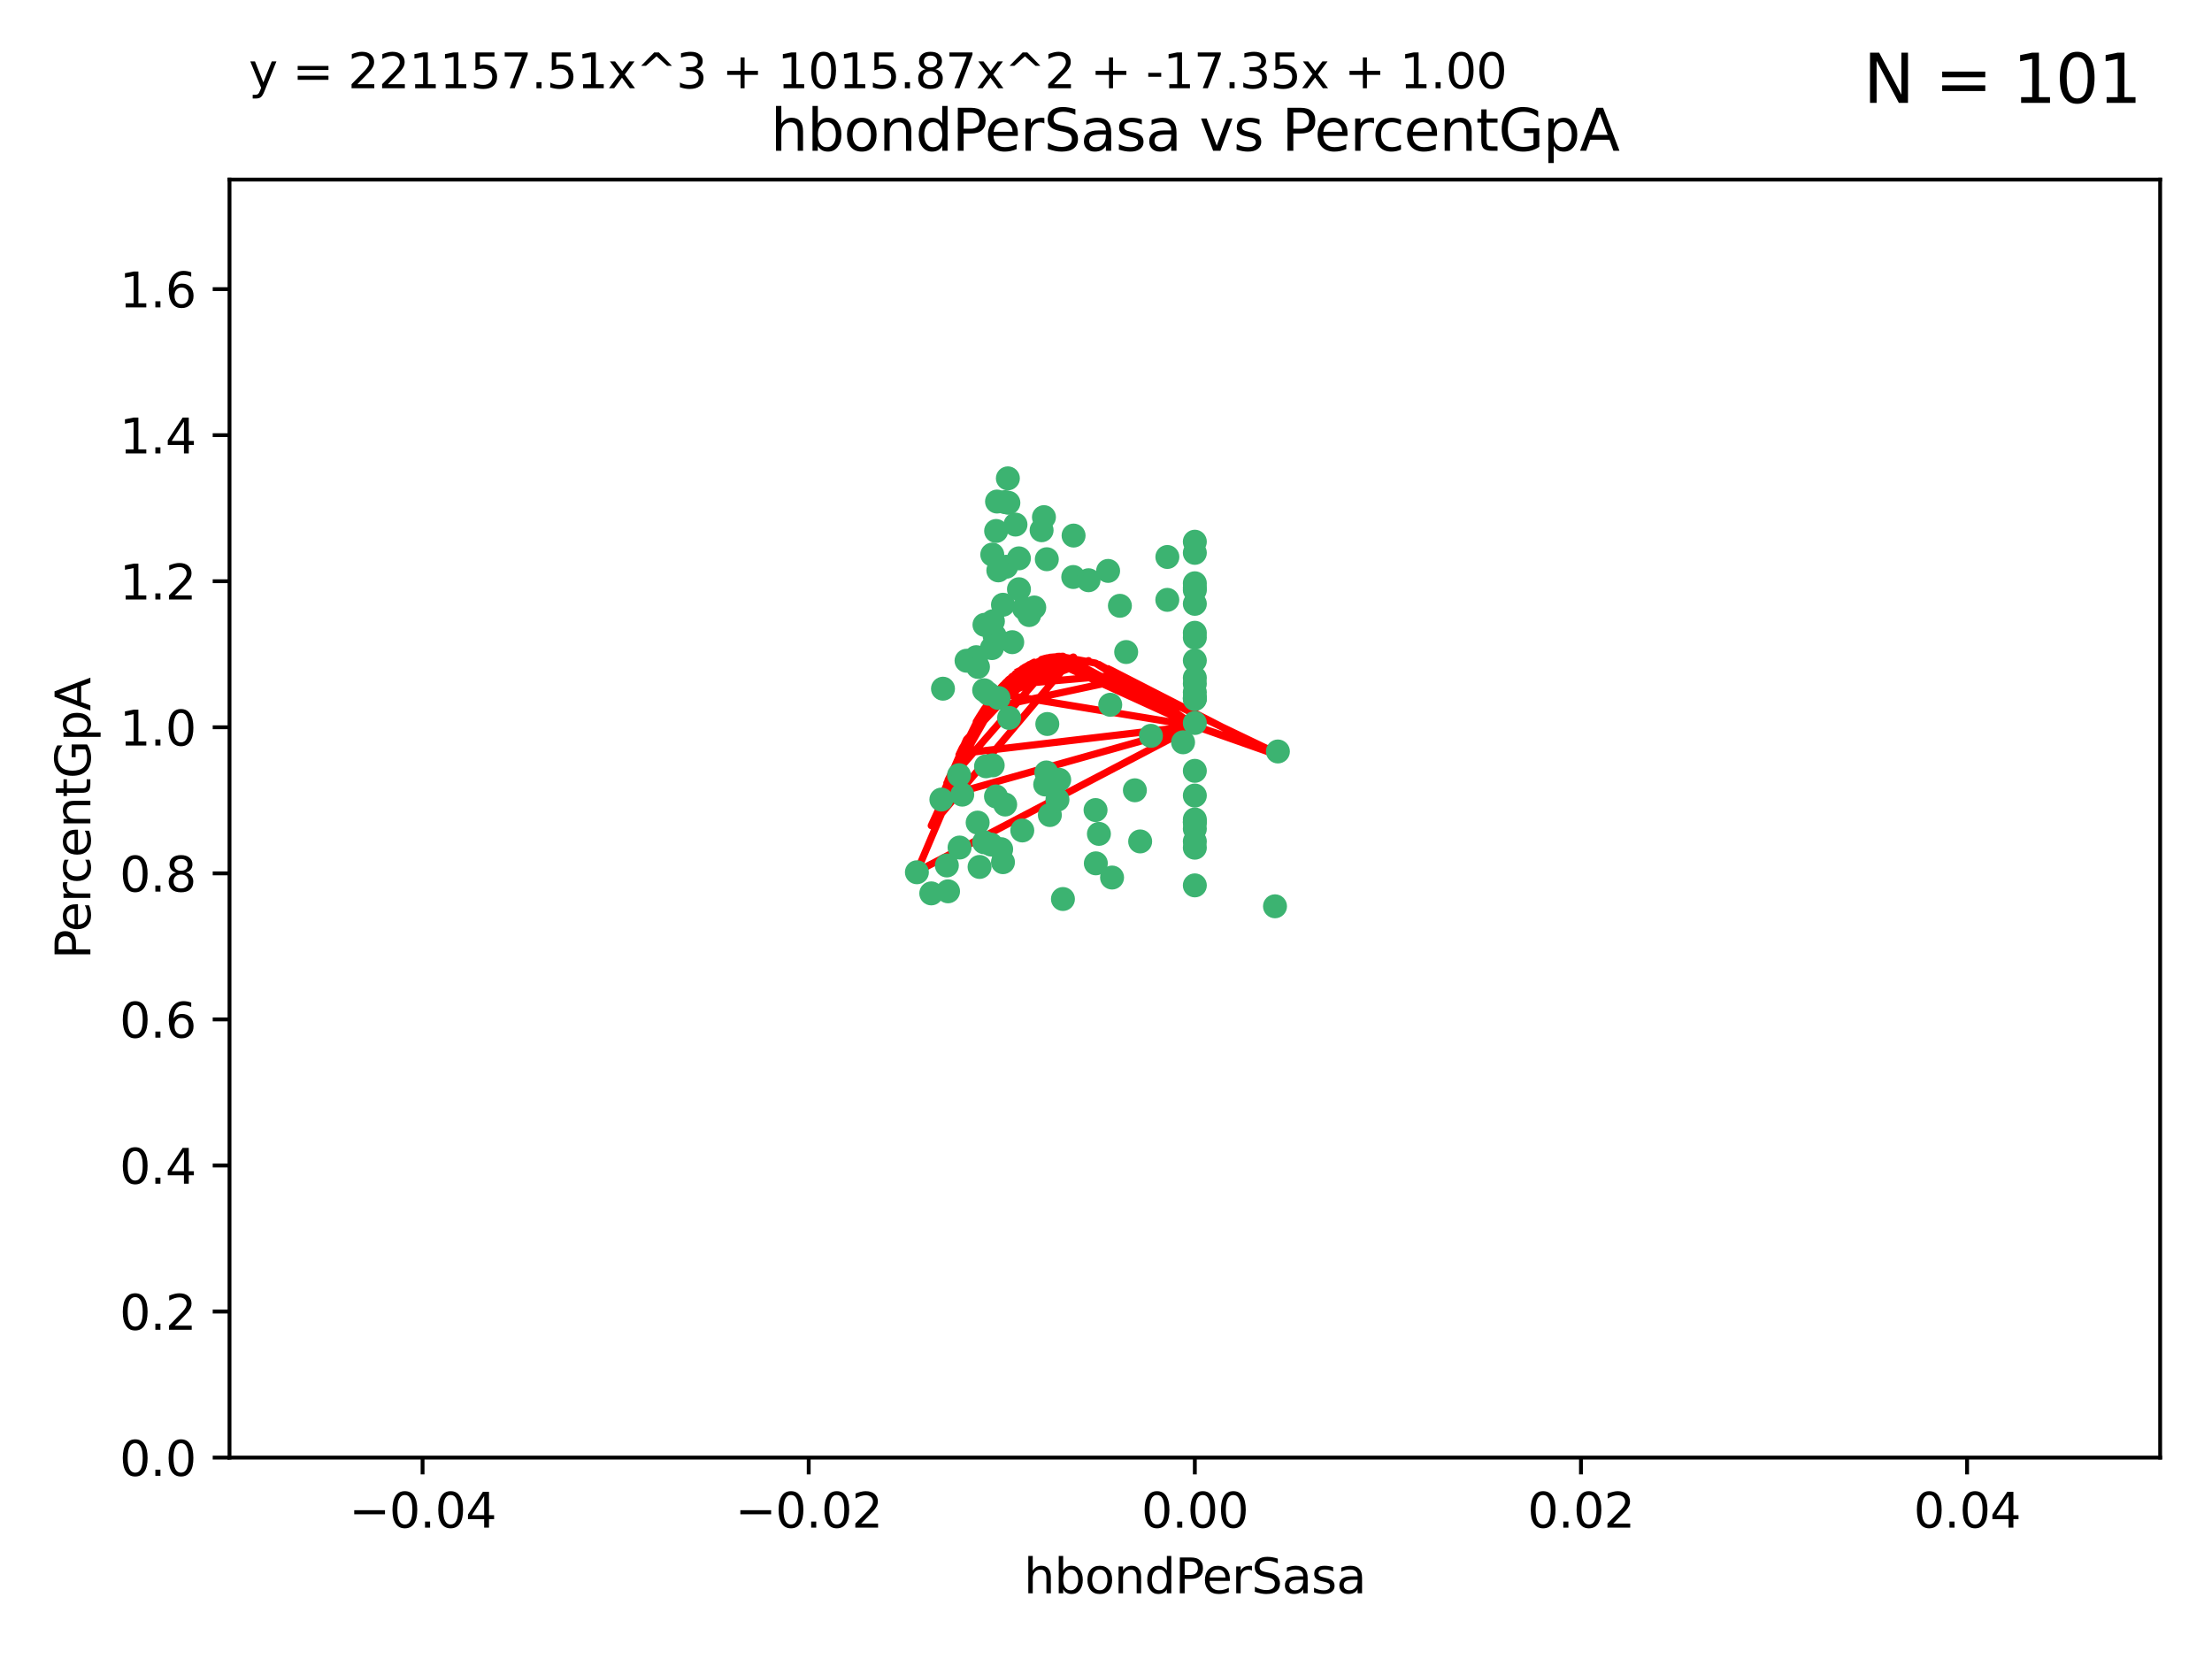<?xml version="1.0" encoding="utf-8" standalone="no"?>
<!DOCTYPE svg PUBLIC "-//W3C//DTD SVG 1.1//EN"
  "http://www.w3.org/Graphics/SVG/1.1/DTD/svg11.dtd">
<svg xmlns:xlink="http://www.w3.org/1999/xlink" width="460.8pt" height="345.6pt" viewBox="0 0 460.8 345.6" xmlns="http://www.w3.org/2000/svg" version="1.1">
 <defs>
  <style type="text/css">*{stroke-linejoin: round; stroke-linecap: butt}</style>
 </defs>
 <g id="figure_1">
  <g id="patch_1">
   <path d="M 0 345.6 
L 460.8 345.6 
L 460.8 0 
L 0 0 
z
" style="fill: #ffffff"/>
  </g>
  <g id="axes_1">
   <g id="patch_2">
    <path d="M 47.81 303.64 
L 450 303.64 
L 450 37.411 
L 47.81 37.411 
z
" style="fill: #ffffff"/>
   </g>
   <g id="PathCollection_1">
    <defs>
     <path id="m32898c8d86" d="M 0 1.118 
C 0.297 1.118 0.581 1 0.791 0.791 
C 1 0.581 1.118 0.297 1.118 0 
C 1.118 -0.297 1 -0.581 0.791 -0.791 
C 0.581 -1 0.297 -1.118 0 -1.118 
C -0.297 -1.118 -0.581 -1 -0.791 -0.791 
C -1 -0.581 -1.118 -0.297 -1.118 0 
C -1.118 0.297 -1 0.581 -0.791 0.791 
C -0.581 1 -0.297 1.118 0 1.118 
z
" style="stroke: #3cb371"/>
    </defs>
    <g clip-path="url(#pcaacb0b254)">
     <use xlink:href="#m32898c8d86" x="212.267" y="122.746" style="fill: #3cb371; stroke: #3cb371"/>
     <use xlink:href="#m32898c8d86" x="217.734" y="163.425" style="fill: #3cb371; stroke: #3cb371"/>
     <use xlink:href="#m32898c8d86" x="217.473" y="107.729" style="fill: #3cb371; stroke: #3cb371"/>
     <use xlink:href="#m32898c8d86" x="209.957" y="99.65" style="fill: #3cb371; stroke: #3cb371"/>
     <use xlink:href="#m32898c8d86" x="210.063" y="104.74" style="fill: #3cb371; stroke: #3cb371"/>
     <use xlink:href="#m32898c8d86" x="203.727" y="138.932" style="fill: #3cb371; stroke: #3cb371"/>
     <use xlink:href="#m32898c8d86" x="211.545" y="109.279" style="fill: #3cb371; stroke: #3cb371"/>
     <use xlink:href="#m32898c8d86" x="220.287" y="166.592" style="fill: #3cb371; stroke: #3cb371"/>
     <use xlink:href="#m32898c8d86" x="197.248" y="180.293" style="fill: #3cb371; stroke: #3cb371"/>
     <use xlink:href="#m32898c8d86" x="209.361" y="104.597" style="fill: #3cb371; stroke: #3cb371"/>
     <use xlink:href="#m32898c8d86" x="196.441" y="143.468" style="fill: #3cb371; stroke: #3cb371"/>
     <use xlink:href="#m32898c8d86" x="209.606" y="118.066" style="fill: #3cb371; stroke: #3cb371"/>
     <use xlink:href="#m32898c8d86" x="218.071" y="116.498" style="fill: #3cb371; stroke: #3cb371"/>
     <use xlink:href="#m32898c8d86" x="207.701" y="104.481" style="fill: #3cb371; stroke: #3cb371"/>
     <use xlink:href="#m32898c8d86" x="207.512" y="110.612" style="fill: #3cb371; stroke: #3cb371"/>
     <use xlink:href="#m32898c8d86" x="208.559" y="176.899" style="fill: #3cb371; stroke: #3cb371"/>
     <use xlink:href="#m32898c8d86" x="208.938" y="125.981" style="fill: #3cb371; stroke: #3cb371"/>
     <use xlink:href="#m32898c8d86" x="206.709" y="115.528" style="fill: #3cb371; stroke: #3cb371"/>
     <use xlink:href="#m32898c8d86" x="199.783" y="161.483" style="fill: #3cb371; stroke: #3cb371"/>
     <use xlink:href="#m32898c8d86" x="210.867" y="133.778" style="fill: #3cb371; stroke: #3cb371"/>
     <use xlink:href="#m32898c8d86" x="206.8" y="159.437" style="fill: #3cb371; stroke: #3cb371"/>
     <use xlink:href="#m32898c8d86" x="206.841" y="129.414" style="fill: #3cb371; stroke: #3cb371"/>
     <use xlink:href="#m32898c8d86" x="203.664" y="171.362" style="fill: #3cb371; stroke: #3cb371"/>
     <use xlink:href="#m32898c8d86" x="205.019" y="143.785" style="fill: #3cb371; stroke: #3cb371"/>
     <use xlink:href="#m32898c8d86" x="234.602" y="135.829" style="fill: #3cb371; stroke: #3cb371"/>
     <use xlink:href="#m32898c8d86" x="233.296" y="126.199" style="fill: #3cb371; stroke: #3cb371"/>
     <use xlink:href="#m32898c8d86" x="208.938" y="179.608" style="fill: #3cb371; stroke: #3cb371"/>
     <use xlink:href="#m32898c8d86" x="214.395" y="128.13" style="fill: #3cb371; stroke: #3cb371"/>
     <use xlink:href="#m32898c8d86" x="208.004" y="145.405" style="fill: #3cb371; stroke: #3cb371"/>
     <use xlink:href="#m32898c8d86" x="206.635" y="135.01" style="fill: #3cb371; stroke: #3cb371"/>
     <use xlink:href="#m32898c8d86" x="207.199" y="132.436" style="fill: #3cb371; stroke: #3cb371"/>
     <use xlink:href="#m32898c8d86" x="210.217" y="149.556" style="fill: #3cb371; stroke: #3cb371"/>
     <use xlink:href="#m32898c8d86" x="197.497" y="185.679" style="fill: #3cb371; stroke: #3cb371"/>
     <use xlink:href="#m32898c8d86" x="204.063" y="180.6" style="fill: #3cb371; stroke: #3cb371"/>
     <use xlink:href="#m32898c8d86" x="213.319" y="126.716" style="fill: #3cb371; stroke: #3cb371"/>
     <use xlink:href="#m32898c8d86" x="215.454" y="126.55" style="fill: #3cb371; stroke: #3cb371"/>
     <use xlink:href="#m32898c8d86" x="205.083" y="130.162" style="fill: #3cb371; stroke: #3cb371"/>
     <use xlink:href="#m32898c8d86" x="212.261" y="116.315" style="fill: #3cb371; stroke: #3cb371"/>
     <use xlink:href="#m32898c8d86" x="205.003" y="175.456" style="fill: #3cb371; stroke: #3cb371"/>
     <use xlink:href="#m32898c8d86" x="209.397" y="167.599" style="fill: #3cb371; stroke: #3cb371"/>
     <use xlink:href="#m32898c8d86" x="223.646" y="111.568" style="fill: #3cb371; stroke: #3cb371"/>
     <use xlink:href="#m32898c8d86" x="193.999" y="186.109" style="fill: #3cb371; stroke: #3cb371"/>
     <use xlink:href="#m32898c8d86" x="205.409" y="159.632" style="fill: #3cb371; stroke: #3cb371"/>
     <use xlink:href="#m32898c8d86" x="223.578" y="120.202" style="fill: #3cb371; stroke: #3cb371"/>
     <use xlink:href="#m32898c8d86" x="207.97" y="118.821" style="fill: #3cb371; stroke: #3cb371"/>
     <use xlink:href="#m32898c8d86" x="200.454" y="165.538" style="fill: #3cb371; stroke: #3cb371"/>
     <use xlink:href="#m32898c8d86" x="199.896" y="176.558" style="fill: #3cb371; stroke: #3cb371"/>
     <use xlink:href="#m32898c8d86" x="248.905" y="176.591" style="fill: #3cb371; stroke: #3cb371"/>
     <use xlink:href="#m32898c8d86" x="248.905" y="145.489" style="fill: #3cb371; stroke: #3cb371"/>
     <use xlink:href="#m32898c8d86" x="191.008" y="181.71" style="fill: #3cb371; stroke: #3cb371"/>
     <use xlink:href="#m32898c8d86" x="205.924" y="144.518" style="fill: #3cb371; stroke: #3cb371"/>
     <use xlink:href="#m32898c8d86" x="203.37" y="136.9" style="fill: #3cb371; stroke: #3cb371"/>
     <use xlink:href="#m32898c8d86" x="220.649" y="162.45" style="fill: #3cb371; stroke: #3cb371"/>
     <use xlink:href="#m32898c8d86" x="228.224" y="168.751" style="fill: #3cb371; stroke: #3cb371"/>
     <use xlink:href="#m32898c8d86" x="248.905" y="131.819" style="fill: #3cb371; stroke: #3cb371"/>
     <use xlink:href="#m32898c8d86" x="218.175" y="150.825" style="fill: #3cb371; stroke: #3cb371"/>
     <use xlink:href="#m32898c8d86" x="216.985" y="110.46" style="fill: #3cb371; stroke: #3cb371"/>
     <use xlink:href="#m32898c8d86" x="201.347" y="137.643" style="fill: #3cb371; stroke: #3cb371"/>
     <use xlink:href="#m32898c8d86" x="196.106" y="166.563" style="fill: #3cb371; stroke: #3cb371"/>
     <use xlink:href="#m32898c8d86" x="248.905" y="145.346" style="fill: #3cb371; stroke: #3cb371"/>
     <use xlink:href="#m32898c8d86" x="207.483" y="165.91" style="fill: #3cb371; stroke: #3cb371"/>
     <use xlink:href="#m32898c8d86" x="226.763" y="120.872" style="fill: #3cb371; stroke: #3cb371"/>
     <use xlink:href="#m32898c8d86" x="206.475" y="175.941" style="fill: #3cb371; stroke: #3cb371"/>
     <use xlink:href="#m32898c8d86" x="212.96" y="172.999" style="fill: #3cb371; stroke: #3cb371"/>
     <use xlink:href="#m32898c8d86" x="218.705" y="169.787" style="fill: #3cb371; stroke: #3cb371"/>
     <use xlink:href="#m32898c8d86" x="221.428" y="187.28" style="fill: #3cb371; stroke: #3cb371"/>
     <use xlink:href="#m32898c8d86" x="248.905" y="150.61" style="fill: #3cb371; stroke: #3cb371"/>
     <use xlink:href="#m32898c8d86" x="239.756" y="153.289" style="fill: #3cb371; stroke: #3cb371"/>
     <use xlink:href="#m32898c8d86" x="243.184" y="116.028" style="fill: #3cb371; stroke: #3cb371"/>
     <use xlink:href="#m32898c8d86" x="217.971" y="160.916" style="fill: #3cb371; stroke: #3cb371"/>
     <use xlink:href="#m32898c8d86" x="248.905" y="175.282" style="fill: #3cb371; stroke: #3cb371"/>
     <use xlink:href="#m32898c8d86" x="248.905" y="132.821" style="fill: #3cb371; stroke: #3cb371"/>
     <use xlink:href="#m32898c8d86" x="248.905" y="165.726" style="fill: #3cb371; stroke: #3cb371"/>
     <use xlink:href="#m32898c8d86" x="248.905" y="145.637" style="fill: #3cb371; stroke: #3cb371"/>
     <use xlink:href="#m32898c8d86" x="248.905" y="171.339" style="fill: #3cb371; stroke: #3cb371"/>
     <use xlink:href="#m32898c8d86" x="246.454" y="154.635" style="fill: #3cb371; stroke: #3cb371"/>
     <use xlink:href="#m32898c8d86" x="248.905" y="137.596" style="fill: #3cb371; stroke: #3cb371"/>
     <use xlink:href="#m32898c8d86" x="248.905" y="142.428" style="fill: #3cb371; stroke: #3cb371"/>
     <use xlink:href="#m32898c8d86" x="228.283" y="179.85" style="fill: #3cb371; stroke: #3cb371"/>
     <use xlink:href="#m32898c8d86" x="248.905" y="144.219" style="fill: #3cb371; stroke: #3cb371"/>
     <use xlink:href="#m32898c8d86" x="248.905" y="125.788" style="fill: #3cb371; stroke: #3cb371"/>
     <use xlink:href="#m32898c8d86" x="248.905" y="122.454" style="fill: #3cb371; stroke: #3cb371"/>
     <use xlink:href="#m32898c8d86" x="266.209" y="156.546" style="fill: #3cb371; stroke: #3cb371"/>
     <use xlink:href="#m32898c8d86" x="237.517" y="175.285" style="fill: #3cb371; stroke: #3cb371"/>
     <use xlink:href="#m32898c8d86" x="228.924" y="173.711" style="fill: #3cb371; stroke: #3cb371"/>
     <use xlink:href="#m32898c8d86" x="248.905" y="141.214" style="fill: #3cb371; stroke: #3cb371"/>
     <use xlink:href="#m32898c8d86" x="248.905" y="121.505" style="fill: #3cb371; stroke: #3cb371"/>
     <use xlink:href="#m32898c8d86" x="243.171" y="124.962" style="fill: #3cb371; stroke: #3cb371"/>
     <use xlink:href="#m32898c8d86" x="231.663" y="182.808" style="fill: #3cb371; stroke: #3cb371"/>
     <use xlink:href="#m32898c8d86" x="236.417" y="164.629" style="fill: #3cb371; stroke: #3cb371"/>
     <use xlink:href="#m32898c8d86" x="248.905" y="172.657" style="fill: #3cb371; stroke: #3cb371"/>
     <use xlink:href="#m32898c8d86" x="248.905" y="170.709" style="fill: #3cb371; stroke: #3cb371"/>
     <use xlink:href="#m32898c8d86" x="248.905" y="112.848" style="fill: #3cb371; stroke: #3cb371"/>
     <use xlink:href="#m32898c8d86" x="248.905" y="184.441" style="fill: #3cb371; stroke: #3cb371"/>
     <use xlink:href="#m32898c8d86" x="231.283" y="146.818" style="fill: #3cb371; stroke: #3cb371"/>
     <use xlink:href="#m32898c8d86" x="265.606" y="188.798" style="fill: #3cb371; stroke: #3cb371"/>
     <use xlink:href="#m32898c8d86" x="248.905" y="171.213" style="fill: #3cb371; stroke: #3cb371"/>
     <use xlink:href="#m32898c8d86" x="230.84" y="118.928" style="fill: #3cb371; stroke: #3cb371"/>
     <use xlink:href="#m32898c8d86" x="248.905" y="115.169" style="fill: #3cb371; stroke: #3cb371"/>
     <use xlink:href="#m32898c8d86" x="248.905" y="160.581" style="fill: #3cb371; stroke: #3cb371"/>
     <use xlink:href="#m32898c8d86" x="248.905" y="122.922" style="fill: #3cb371; stroke: #3cb371"/>
    </g>
   </g>
   <g id="matplotlib.axis_1">
    <g id="xtick_1">
     <g id="line2d_1">
      <defs>
       <path id="mc7d8910267" d="M 0 0 
L 0 3.5 
" style="stroke: #000000; stroke-width: 0.8"/>
      </defs>
      <g>
       <use xlink:href="#mc7d8910267" x="88.029" y="303.64" style="stroke: #000000; stroke-width: 0.8"/>
      </g>
     </g>
     <g id="text_1">
      <!-- −0.04 -->
      <g transform="translate(72.706 318.238)scale(0.1 -0.1)">
       <defs>
        <path id="DejaVuSans-2212" d="M 678 2272 
L 4684 2272 
L 4684 1741 
L 678 1741 
L 678 2272 
z
" transform="scale(0.016)"/>
        <path id="DejaVuSans-30" d="M 2034 4250 
Q 1547 4250 1301 3770 
Q 1056 3291 1056 2328 
Q 1056 1369 1301 889 
Q 1547 409 2034 409 
Q 2525 409 2770 889 
Q 3016 1369 3016 2328 
Q 3016 3291 2770 3770 
Q 2525 4250 2034 4250 
z
M 2034 4750 
Q 2819 4750 3233 4129 
Q 3647 3509 3647 2328 
Q 3647 1150 3233 529 
Q 2819 -91 2034 -91 
Q 1250 -91 836 529 
Q 422 1150 422 2328 
Q 422 3509 836 4129 
Q 1250 4750 2034 4750 
z
" transform="scale(0.016)"/>
        <path id="DejaVuSans-2e" d="M 684 794 
L 1344 794 
L 1344 0 
L 684 0 
L 684 794 
z
" transform="scale(0.016)"/>
        <path id="DejaVuSans-34" d="M 2419 4116 
L 825 1625 
L 2419 1625 
L 2419 4116 
z
M 2253 4666 
L 3047 4666 
L 3047 1625 
L 3713 1625 
L 3713 1100 
L 3047 1100 
L 3047 0 
L 2419 0 
L 2419 1100 
L 313 1100 
L 313 1709 
L 2253 4666 
z
" transform="scale(0.016)"/>
       </defs>
       <use xlink:href="#DejaVuSans-2212"/>
       <use xlink:href="#DejaVuSans-30" x="83.789"/>
       <use xlink:href="#DejaVuSans-2e" x="147.412"/>
       <use xlink:href="#DejaVuSans-30" x="179.199"/>
       <use xlink:href="#DejaVuSans-34" x="242.822"/>
      </g>
     </g>
    </g>
    <g id="xtick_2">
     <g id="line2d_2">
      <g>
       <use xlink:href="#mc7d8910267" x="168.467" y="303.64" style="stroke: #000000; stroke-width: 0.8"/>
      </g>
     </g>
     <g id="text_2">
      <!-- −0.02 -->
      <g transform="translate(153.144 318.238)scale(0.1 -0.1)">
       <defs>
        <path id="DejaVuSans-32" d="M 1228 531 
L 3431 531 
L 3431 0 
L 469 0 
L 469 531 
Q 828 903 1448 1529 
Q 2069 2156 2228 2338 
Q 2531 2678 2651 2914 
Q 2772 3150 2772 3378 
Q 2772 3750 2511 3984 
Q 2250 4219 1831 4219 
Q 1534 4219 1204 4116 
Q 875 4013 500 3803 
L 500 4441 
Q 881 4594 1212 4672 
Q 1544 4750 1819 4750 
Q 2544 4750 2975 4387 
Q 3406 4025 3406 3419 
Q 3406 3131 3298 2873 
Q 3191 2616 2906 2266 
Q 2828 2175 2409 1742 
Q 1991 1309 1228 531 
z
" transform="scale(0.016)"/>
       </defs>
       <use xlink:href="#DejaVuSans-2212"/>
       <use xlink:href="#DejaVuSans-30" x="83.789"/>
       <use xlink:href="#DejaVuSans-2e" x="147.412"/>
       <use xlink:href="#DejaVuSans-30" x="179.199"/>
       <use xlink:href="#DejaVuSans-32" x="242.822"/>
      </g>
     </g>
    </g>
    <g id="xtick_3">
     <g id="line2d_3">
      <g>
       <use xlink:href="#mc7d8910267" x="248.905" y="303.64" style="stroke: #000000; stroke-width: 0.8"/>
      </g>
     </g>
     <g id="text_3">
      <!-- 0.00 -->
      <g transform="translate(237.772 318.238)scale(0.1 -0.1)">
       <use xlink:href="#DejaVuSans-30"/>
       <use xlink:href="#DejaVuSans-2e" x="63.623"/>
       <use xlink:href="#DejaVuSans-30" x="95.41"/>
       <use xlink:href="#DejaVuSans-30" x="159.033"/>
      </g>
     </g>
    </g>
    <g id="xtick_4">
     <g id="line2d_4">
      <g>
       <use xlink:href="#mc7d8910267" x="329.343" y="303.64" style="stroke: #000000; stroke-width: 0.8"/>
      </g>
     </g>
     <g id="text_4">
      <!-- 0.02 -->
      <g transform="translate(318.21 318.238)scale(0.1 -0.1)">
       <use xlink:href="#DejaVuSans-30"/>
       <use xlink:href="#DejaVuSans-2e" x="63.623"/>
       <use xlink:href="#DejaVuSans-30" x="95.41"/>
       <use xlink:href="#DejaVuSans-32" x="159.033"/>
      </g>
     </g>
    </g>
    <g id="xtick_5">
     <g id="line2d_5">
      <g>
       <use xlink:href="#mc7d8910267" x="409.781" y="303.64" style="stroke: #000000; stroke-width: 0.8"/>
      </g>
     </g>
     <g id="text_5">
      <!-- 0.04 -->
      <g transform="translate(398.648 318.238)scale(0.1 -0.1)">
       <use xlink:href="#DejaVuSans-30"/>
       <use xlink:href="#DejaVuSans-2e" x="63.623"/>
       <use xlink:href="#DejaVuSans-30" x="95.41"/>
       <use xlink:href="#DejaVuSans-34" x="159.033"/>
      </g>
     </g>
    </g>
    <g id="text_6">
     <!-- hbondPerSasa -->
     <g transform="translate(213.287 331.917)scale(0.1 -0.1)">
      <defs>
       <path id="DejaVuSans-68" d="M 3513 2113 
L 3513 0 
L 2938 0 
L 2938 2094 
Q 2938 2591 2744 2837 
Q 2550 3084 2163 3084 
Q 1697 3084 1428 2787 
Q 1159 2491 1159 1978 
L 1159 0 
L 581 0 
L 581 4863 
L 1159 4863 
L 1159 2956 
Q 1366 3272 1645 3428 
Q 1925 3584 2291 3584 
Q 2894 3584 3203 3211 
Q 3513 2838 3513 2113 
z
" transform="scale(0.016)"/>
       <path id="DejaVuSans-62" d="M 3116 1747 
Q 3116 2381 2855 2742 
Q 2594 3103 2138 3103 
Q 1681 3103 1420 2742 
Q 1159 2381 1159 1747 
Q 1159 1113 1420 752 
Q 1681 391 2138 391 
Q 2594 391 2855 752 
Q 3116 1113 3116 1747 
z
M 1159 2969 
Q 1341 3281 1617 3432 
Q 1894 3584 2278 3584 
Q 2916 3584 3314 3078 
Q 3713 2572 3713 1747 
Q 3713 922 3314 415 
Q 2916 -91 2278 -91 
Q 1894 -91 1617 61 
Q 1341 213 1159 525 
L 1159 0 
L 581 0 
L 581 4863 
L 1159 4863 
L 1159 2969 
z
" transform="scale(0.016)"/>
       <path id="DejaVuSans-6f" d="M 1959 3097 
Q 1497 3097 1228 2736 
Q 959 2375 959 1747 
Q 959 1119 1226 758 
Q 1494 397 1959 397 
Q 2419 397 2687 759 
Q 2956 1122 2956 1747 
Q 2956 2369 2687 2733 
Q 2419 3097 1959 3097 
z
M 1959 3584 
Q 2709 3584 3137 3096 
Q 3566 2609 3566 1747 
Q 3566 888 3137 398 
Q 2709 -91 1959 -91 
Q 1206 -91 779 398 
Q 353 888 353 1747 
Q 353 2609 779 3096 
Q 1206 3584 1959 3584 
z
" transform="scale(0.016)"/>
       <path id="DejaVuSans-6e" d="M 3513 2113 
L 3513 0 
L 2938 0 
L 2938 2094 
Q 2938 2591 2744 2837 
Q 2550 3084 2163 3084 
Q 1697 3084 1428 2787 
Q 1159 2491 1159 1978 
L 1159 0 
L 581 0 
L 581 3500 
L 1159 3500 
L 1159 2956 
Q 1366 3272 1645 3428 
Q 1925 3584 2291 3584 
Q 2894 3584 3203 3211 
Q 3513 2838 3513 2113 
z
" transform="scale(0.016)"/>
       <path id="DejaVuSans-64" d="M 2906 2969 
L 2906 4863 
L 3481 4863 
L 3481 0 
L 2906 0 
L 2906 525 
Q 2725 213 2448 61 
Q 2172 -91 1784 -91 
Q 1150 -91 751 415 
Q 353 922 353 1747 
Q 353 2572 751 3078 
Q 1150 3584 1784 3584 
Q 2172 3584 2448 3432 
Q 2725 3281 2906 2969 
z
M 947 1747 
Q 947 1113 1208 752 
Q 1469 391 1925 391 
Q 2381 391 2643 752 
Q 2906 1113 2906 1747 
Q 2906 2381 2643 2742 
Q 2381 3103 1925 3103 
Q 1469 3103 1208 2742 
Q 947 2381 947 1747 
z
" transform="scale(0.016)"/>
       <path id="DejaVuSans-50" d="M 1259 4147 
L 1259 2394 
L 2053 2394 
Q 2494 2394 2734 2622 
Q 2975 2850 2975 3272 
Q 2975 3691 2734 3919 
Q 2494 4147 2053 4147 
L 1259 4147 
z
M 628 4666 
L 2053 4666 
Q 2838 4666 3239 4311 
Q 3641 3956 3641 3272 
Q 3641 2581 3239 2228 
Q 2838 1875 2053 1875 
L 1259 1875 
L 1259 0 
L 628 0 
L 628 4666 
z
" transform="scale(0.016)"/>
       <path id="DejaVuSans-65" d="M 3597 1894 
L 3597 1613 
L 953 1613 
Q 991 1019 1311 708 
Q 1631 397 2203 397 
Q 2534 397 2845 478 
Q 3156 559 3463 722 
L 3463 178 
Q 3153 47 2828 -22 
Q 2503 -91 2169 -91 
Q 1331 -91 842 396 
Q 353 884 353 1716 
Q 353 2575 817 3079 
Q 1281 3584 2069 3584 
Q 2775 3584 3186 3129 
Q 3597 2675 3597 1894 
z
M 3022 2063 
Q 3016 2534 2758 2815 
Q 2500 3097 2075 3097 
Q 1594 3097 1305 2825 
Q 1016 2553 972 2059 
L 3022 2063 
z
" transform="scale(0.016)"/>
       <path id="DejaVuSans-72" d="M 2631 2963 
Q 2534 3019 2420 3045 
Q 2306 3072 2169 3072 
Q 1681 3072 1420 2755 
Q 1159 2438 1159 1844 
L 1159 0 
L 581 0 
L 581 3500 
L 1159 3500 
L 1159 2956 
Q 1341 3275 1631 3429 
Q 1922 3584 2338 3584 
Q 2397 3584 2469 3576 
Q 2541 3569 2628 3553 
L 2631 2963 
z
" transform="scale(0.016)"/>
       <path id="DejaVuSans-53" d="M 3425 4513 
L 3425 3897 
Q 3066 4069 2747 4153 
Q 2428 4238 2131 4238 
Q 1616 4238 1336 4038 
Q 1056 3838 1056 3469 
Q 1056 3159 1242 3001 
Q 1428 2844 1947 2747 
L 2328 2669 
Q 3034 2534 3370 2195 
Q 3706 1856 3706 1288 
Q 3706 609 3251 259 
Q 2797 -91 1919 -91 
Q 1588 -91 1214 -16 
Q 841 59 441 206 
L 441 856 
Q 825 641 1194 531 
Q 1563 422 1919 422 
Q 2459 422 2753 634 
Q 3047 847 3047 1241 
Q 3047 1584 2836 1778 
Q 2625 1972 2144 2069 
L 1759 2144 
Q 1053 2284 737 2584 
Q 422 2884 422 3419 
Q 422 4038 858 4394 
Q 1294 4750 2059 4750 
Q 2388 4750 2728 4690 
Q 3069 4631 3425 4513 
z
" transform="scale(0.016)"/>
       <path id="DejaVuSans-61" d="M 2194 1759 
Q 1497 1759 1228 1600 
Q 959 1441 959 1056 
Q 959 750 1161 570 
Q 1363 391 1709 391 
Q 2188 391 2477 730 
Q 2766 1069 2766 1631 
L 2766 1759 
L 2194 1759 
z
M 3341 1997 
L 3341 0 
L 2766 0 
L 2766 531 
Q 2569 213 2275 61 
Q 1981 -91 1556 -91 
Q 1019 -91 701 211 
Q 384 513 384 1019 
Q 384 1609 779 1909 
Q 1175 2209 1959 2209 
L 2766 2209 
L 2766 2266 
Q 2766 2663 2505 2880 
Q 2244 3097 1772 3097 
Q 1472 3097 1187 3025 
Q 903 2953 641 2809 
L 641 3341 
Q 956 3463 1253 3523 
Q 1550 3584 1831 3584 
Q 2591 3584 2966 3190 
Q 3341 2797 3341 1997 
z
" transform="scale(0.016)"/>
       <path id="DejaVuSans-73" d="M 2834 3397 
L 2834 2853 
Q 2591 2978 2328 3040 
Q 2066 3103 1784 3103 
Q 1356 3103 1142 2972 
Q 928 2841 928 2578 
Q 928 2378 1081 2264 
Q 1234 2150 1697 2047 
L 1894 2003 
Q 2506 1872 2764 1633 
Q 3022 1394 3022 966 
Q 3022 478 2636 193 
Q 2250 -91 1575 -91 
Q 1294 -91 989 -36 
Q 684 19 347 128 
L 347 722 
Q 666 556 975 473 
Q 1284 391 1588 391 
Q 1994 391 2212 530 
Q 2431 669 2431 922 
Q 2431 1156 2273 1281 
Q 2116 1406 1581 1522 
L 1381 1569 
Q 847 1681 609 1914 
Q 372 2147 372 2553 
Q 372 3047 722 3315 
Q 1072 3584 1716 3584 
Q 2034 3584 2315 3537 
Q 2597 3491 2834 3397 
z
" transform="scale(0.016)"/>
      </defs>
      <use xlink:href="#DejaVuSans-68"/>
      <use xlink:href="#DejaVuSans-62" x="63.379"/>
      <use xlink:href="#DejaVuSans-6f" x="126.855"/>
      <use xlink:href="#DejaVuSans-6e" x="188.037"/>
      <use xlink:href="#DejaVuSans-64" x="251.416"/>
      <use xlink:href="#DejaVuSans-50" x="314.893"/>
      <use xlink:href="#DejaVuSans-65" x="371.57"/>
      <use xlink:href="#DejaVuSans-72" x="433.094"/>
      <use xlink:href="#DejaVuSans-53" x="474.207"/>
      <use xlink:href="#DejaVuSans-61" x="537.684"/>
      <use xlink:href="#DejaVuSans-73" x="598.963"/>
      <use xlink:href="#DejaVuSans-61" x="651.062"/>
     </g>
    </g>
   </g>
   <g id="matplotlib.axis_2">
    <g id="ytick_1">
     <g id="line2d_6">
      <defs>
       <path id="m880fbe8938" d="M 0 0 
L -3.5 0 
" style="stroke: #000000; stroke-width: 0.8"/>
      </defs>
      <g>
       <use xlink:href="#m880fbe8938" x="47.81" y="303.64" style="stroke: #000000; stroke-width: 0.8"/>
      </g>
     </g>
     <g id="text_7">
      <!-- 0.0 -->
      <g transform="translate(24.907 307.439)scale(0.1 -0.1)">
       <use xlink:href="#DejaVuSans-30"/>
       <use xlink:href="#DejaVuSans-2e" x="63.623"/>
       <use xlink:href="#DejaVuSans-30" x="95.41"/>
      </g>
     </g>
    </g>
    <g id="ytick_2">
     <g id="line2d_7">
      <g>
       <use xlink:href="#m880fbe8938" x="47.81" y="273.214" style="stroke: #000000; stroke-width: 0.8"/>
      </g>
     </g>
     <g id="text_8">
      <!-- 0.2 -->
      <g transform="translate(24.907 277.013)scale(0.1 -0.1)">
       <use xlink:href="#DejaVuSans-30"/>
       <use xlink:href="#DejaVuSans-2e" x="63.623"/>
       <use xlink:href="#DejaVuSans-32" x="95.41"/>
      </g>
     </g>
    </g>
    <g id="ytick_3">
     <g id="line2d_8">
      <g>
       <use xlink:href="#m880fbe8938" x="47.81" y="242.788" style="stroke: #000000; stroke-width: 0.8"/>
      </g>
     </g>
     <g id="text_9">
      <!-- 0.4 -->
      <g transform="translate(24.907 246.587)scale(0.1 -0.1)">
       <use xlink:href="#DejaVuSans-30"/>
       <use xlink:href="#DejaVuSans-2e" x="63.623"/>
       <use xlink:href="#DejaVuSans-34" x="95.41"/>
      </g>
     </g>
    </g>
    <g id="ytick_4">
     <g id="line2d_9">
      <g>
       <use xlink:href="#m880fbe8938" x="47.81" y="212.362" style="stroke: #000000; stroke-width: 0.8"/>
      </g>
     </g>
     <g id="text_10">
      <!-- 0.6 -->
      <g transform="translate(24.907 216.161)scale(0.1 -0.1)">
       <defs>
        <path id="DejaVuSans-36" d="M 2113 2584 
Q 1688 2584 1439 2293 
Q 1191 2003 1191 1497 
Q 1191 994 1439 701 
Q 1688 409 2113 409 
Q 2538 409 2786 701 
Q 3034 994 3034 1497 
Q 3034 2003 2786 2293 
Q 2538 2584 2113 2584 
z
M 3366 4563 
L 3366 3988 
Q 3128 4100 2886 4159 
Q 2644 4219 2406 4219 
Q 1781 4219 1451 3797 
Q 1122 3375 1075 2522 
Q 1259 2794 1537 2939 
Q 1816 3084 2150 3084 
Q 2853 3084 3261 2657 
Q 3669 2231 3669 1497 
Q 3669 778 3244 343 
Q 2819 -91 2113 -91 
Q 1303 -91 875 529 
Q 447 1150 447 2328 
Q 447 3434 972 4092 
Q 1497 4750 2381 4750 
Q 2619 4750 2861 4703 
Q 3103 4656 3366 4563 
z
" transform="scale(0.016)"/>
       </defs>
       <use xlink:href="#DejaVuSans-30"/>
       <use xlink:href="#DejaVuSans-2e" x="63.623"/>
       <use xlink:href="#DejaVuSans-36" x="95.41"/>
      </g>
     </g>
    </g>
    <g id="ytick_5">
     <g id="line2d_10">
      <g>
       <use xlink:href="#m880fbe8938" x="47.81" y="181.935" style="stroke: #000000; stroke-width: 0.8"/>
      </g>
     </g>
     <g id="text_11">
      <!-- 0.8 -->
      <g transform="translate(24.907 185.735)scale(0.1 -0.1)">
       <defs>
        <path id="DejaVuSans-38" d="M 2034 2216 
Q 1584 2216 1326 1975 
Q 1069 1734 1069 1313 
Q 1069 891 1326 650 
Q 1584 409 2034 409 
Q 2484 409 2743 651 
Q 3003 894 3003 1313 
Q 3003 1734 2745 1975 
Q 2488 2216 2034 2216 
z
M 1403 2484 
Q 997 2584 770 2862 
Q 544 3141 544 3541 
Q 544 4100 942 4425 
Q 1341 4750 2034 4750 
Q 2731 4750 3128 4425 
Q 3525 4100 3525 3541 
Q 3525 3141 3298 2862 
Q 3072 2584 2669 2484 
Q 3125 2378 3379 2068 
Q 3634 1759 3634 1313 
Q 3634 634 3220 271 
Q 2806 -91 2034 -91 
Q 1263 -91 848 271 
Q 434 634 434 1313 
Q 434 1759 690 2068 
Q 947 2378 1403 2484 
z
M 1172 3481 
Q 1172 3119 1398 2916 
Q 1625 2713 2034 2713 
Q 2441 2713 2670 2916 
Q 2900 3119 2900 3481 
Q 2900 3844 2670 4047 
Q 2441 4250 2034 4250 
Q 1625 4250 1398 4047 
Q 1172 3844 1172 3481 
z
" transform="scale(0.016)"/>
       </defs>
       <use xlink:href="#DejaVuSans-30"/>
       <use xlink:href="#DejaVuSans-2e" x="63.623"/>
       <use xlink:href="#DejaVuSans-38" x="95.41"/>
      </g>
     </g>
    </g>
    <g id="ytick_6">
     <g id="line2d_11">
      <g>
       <use xlink:href="#m880fbe8938" x="47.81" y="151.509" style="stroke: #000000; stroke-width: 0.8"/>
      </g>
     </g>
     <g id="text_12">
      <!-- 1.0 -->
      <g transform="translate(24.907 155.308)scale(0.1 -0.1)">
       <defs>
        <path id="DejaVuSans-31" d="M 794 531 
L 1825 531 
L 1825 4091 
L 703 3866 
L 703 4441 
L 1819 4666 
L 2450 4666 
L 2450 531 
L 3481 531 
L 3481 0 
L 794 0 
L 794 531 
z
" transform="scale(0.016)"/>
       </defs>
       <use xlink:href="#DejaVuSans-31"/>
       <use xlink:href="#DejaVuSans-2e" x="63.623"/>
       <use xlink:href="#DejaVuSans-30" x="95.41"/>
      </g>
     </g>
    </g>
    <g id="ytick_7">
     <g id="line2d_12">
      <g>
       <use xlink:href="#m880fbe8938" x="47.81" y="121.083" style="stroke: #000000; stroke-width: 0.8"/>
      </g>
     </g>
     <g id="text_13">
      <!-- 1.2 -->
      <g transform="translate(24.907 124.882)scale(0.1 -0.1)">
       <use xlink:href="#DejaVuSans-31"/>
       <use xlink:href="#DejaVuSans-2e" x="63.623"/>
       <use xlink:href="#DejaVuSans-32" x="95.41"/>
      </g>
     </g>
    </g>
    <g id="ytick_8">
     <g id="line2d_13">
      <g>
       <use xlink:href="#m880fbe8938" x="47.81" y="90.657" style="stroke: #000000; stroke-width: 0.8"/>
      </g>
     </g>
     <g id="text_14">
      <!-- 1.4 -->
      <g transform="translate(24.907 94.456)scale(0.1 -0.1)">
       <use xlink:href="#DejaVuSans-31"/>
       <use xlink:href="#DejaVuSans-2e" x="63.623"/>
       <use xlink:href="#DejaVuSans-34" x="95.41"/>
      </g>
     </g>
    </g>
    <g id="ytick_9">
     <g id="line2d_14">
      <g>
       <use xlink:href="#m880fbe8938" x="47.81" y="60.231" style="stroke: #000000; stroke-width: 0.8"/>
      </g>
     </g>
     <g id="text_15">
      <!-- 1.6 -->
      <g transform="translate(24.907 64.03)scale(0.1 -0.1)">
       <use xlink:href="#DejaVuSans-31"/>
       <use xlink:href="#DejaVuSans-2e" x="63.623"/>
       <use xlink:href="#DejaVuSans-36" x="95.41"/>
      </g>
     </g>
    </g>
    <g id="text_16">
     <!-- PercentGpA -->
     <g transform="translate(18.827 199.802)rotate(-90)scale(0.1 -0.1)">
      <defs>
       <path id="DejaVuSans-63" d="M 3122 3366 
L 3122 2828 
Q 2878 2963 2633 3030 
Q 2388 3097 2138 3097 
Q 1578 3097 1268 2742 
Q 959 2388 959 1747 
Q 959 1106 1268 751 
Q 1578 397 2138 397 
Q 2388 397 2633 464 
Q 2878 531 3122 666 
L 3122 134 
Q 2881 22 2623 -34 
Q 2366 -91 2075 -91 
Q 1284 -91 818 406 
Q 353 903 353 1747 
Q 353 2603 823 3093 
Q 1294 3584 2113 3584 
Q 2378 3584 2631 3529 
Q 2884 3475 3122 3366 
z
" transform="scale(0.016)"/>
       <path id="DejaVuSans-74" d="M 1172 4494 
L 1172 3500 
L 2356 3500 
L 2356 3053 
L 1172 3053 
L 1172 1153 
Q 1172 725 1289 603 
Q 1406 481 1766 481 
L 2356 481 
L 2356 0 
L 1766 0 
Q 1100 0 847 248 
Q 594 497 594 1153 
L 594 3053 
L 172 3053 
L 172 3500 
L 594 3500 
L 594 4494 
L 1172 4494 
z
" transform="scale(0.016)"/>
       <path id="DejaVuSans-47" d="M 3809 666 
L 3809 1919 
L 2778 1919 
L 2778 2438 
L 4434 2438 
L 4434 434 
Q 4069 175 3628 42 
Q 3188 -91 2688 -91 
Q 1594 -91 976 548 
Q 359 1188 359 2328 
Q 359 3472 976 4111 
Q 1594 4750 2688 4750 
Q 3144 4750 3555 4637 
Q 3966 4525 4313 4306 
L 4313 3634 
Q 3963 3931 3569 4081 
Q 3175 4231 2741 4231 
Q 1884 4231 1454 3753 
Q 1025 3275 1025 2328 
Q 1025 1384 1454 906 
Q 1884 428 2741 428 
Q 3075 428 3337 486 
Q 3600 544 3809 666 
z
" transform="scale(0.016)"/>
       <path id="DejaVuSans-70" d="M 1159 525 
L 1159 -1331 
L 581 -1331 
L 581 3500 
L 1159 3500 
L 1159 2969 
Q 1341 3281 1617 3432 
Q 1894 3584 2278 3584 
Q 2916 3584 3314 3078 
Q 3713 2572 3713 1747 
Q 3713 922 3314 415 
Q 2916 -91 2278 -91 
Q 1894 -91 1617 61 
Q 1341 213 1159 525 
z
M 3116 1747 
Q 3116 2381 2855 2742 
Q 2594 3103 2138 3103 
Q 1681 3103 1420 2742 
Q 1159 2381 1159 1747 
Q 1159 1113 1420 752 
Q 1681 391 2138 391 
Q 2594 391 2855 752 
Q 3116 1113 3116 1747 
z
" transform="scale(0.016)"/>
       <path id="DejaVuSans-41" d="M 2188 4044 
L 1331 1722 
L 3047 1722 
L 2188 4044 
z
M 1831 4666 
L 2547 4666 
L 4325 0 
L 3669 0 
L 3244 1197 
L 1141 1197 
L 716 0 
L 50 0 
L 1831 4666 
z
" transform="scale(0.016)"/>
      </defs>
      <use xlink:href="#DejaVuSans-50"/>
      <use xlink:href="#DejaVuSans-65" x="56.678"/>
      <use xlink:href="#DejaVuSans-72" x="118.201"/>
      <use xlink:href="#DejaVuSans-63" x="157.064"/>
      <use xlink:href="#DejaVuSans-65" x="212.045"/>
      <use xlink:href="#DejaVuSans-6e" x="273.568"/>
      <use xlink:href="#DejaVuSans-74" x="336.947"/>
      <use xlink:href="#DejaVuSans-47" x="376.156"/>
      <use xlink:href="#DejaVuSans-70" x="453.646"/>
      <use xlink:href="#DejaVuSans-41" x="517.123"/>
     </g>
    </g>
   </g>
   <g id="LineCollection_1">
    <path d="M 212.267 122.899 
L 212.267 122.594 
" clip-path="url(#pcaacb0b254)" style="fill: none; stroke: #696969"/>
    <path d="M 217.734 163.606 
L 217.734 163.245 
" clip-path="url(#pcaacb0b254)" style="fill: none; stroke: #696969"/>
    <path d="M 217.473 107.863 
L 217.473 107.595 
" clip-path="url(#pcaacb0b254)" style="fill: none; stroke: #696969"/>
    <path d="M 209.957 99.905 
L 209.957 99.395 
" clip-path="url(#pcaacb0b254)" style="fill: none; stroke: #696969"/>
    <path d="M 210.063 104.893 
L 210.063 104.586 
" clip-path="url(#pcaacb0b254)" style="fill: none; stroke: #696969"/>
    <path d="M 203.727 139.14 
L 203.727 138.723 
" clip-path="url(#pcaacb0b254)" style="fill: none; stroke: #696969"/>
    <path d="M 211.545 109.495 
L 211.545 109.063 
" clip-path="url(#pcaacb0b254)" style="fill: none; stroke: #696969"/>
    <path d="M 220.287 166.688 
L 220.287 166.496 
" clip-path="url(#pcaacb0b254)" style="fill: none; stroke: #696969"/>
    <path d="M 197.248 180.421 
L 197.248 180.165 
" clip-path="url(#pcaacb0b254)" style="fill: none; stroke: #696969"/>
    <path d="M 209.361 104.783 
L 209.361 104.41 
" clip-path="url(#pcaacb0b254)" style="fill: none; stroke: #696969"/>
    <path d="M 196.441 143.532 
L 196.441 143.404 
" clip-path="url(#pcaacb0b254)" style="fill: none; stroke: #696969"/>
    <path d="M 209.606 118.265 
L 209.606 117.868 
" clip-path="url(#pcaacb0b254)" style="fill: none; stroke: #696969"/>
    <path d="M 218.071 116.632 
L 218.071 116.365 
" clip-path="url(#pcaacb0b254)" style="fill: none; stroke: #696969"/>
    <path d="M 207.701 104.672 
L 207.701 104.29 
" clip-path="url(#pcaacb0b254)" style="fill: none; stroke: #696969"/>
    <path d="M 207.512 111.013 
L 207.512 110.211 
" clip-path="url(#pcaacb0b254)" style="fill: none; stroke: #696969"/>
    <path d="M 208.559 177.098 
L 208.559 176.7 
" clip-path="url(#pcaacb0b254)" style="fill: none; stroke: #696969"/>
    <path d="M 208.938 126.085 
L 208.938 125.878 
" clip-path="url(#pcaacb0b254)" style="fill: none; stroke: #696969"/>
    <path d="M 206.709 115.747 
L 206.709 115.309 
" clip-path="url(#pcaacb0b254)" style="fill: none; stroke: #696969"/>
    <path d="M 199.783 161.515 
L 199.783 161.451 
" clip-path="url(#pcaacb0b254)" style="fill: none; stroke: #696969"/>
    <path d="M 210.867 133.884 
L 210.867 133.671 
" clip-path="url(#pcaacb0b254)" style="fill: none; stroke: #696969"/>
    <path d="M 206.8 159.558 
L 206.8 159.316 
" clip-path="url(#pcaacb0b254)" style="fill: none; stroke: #696969"/>
    <path d="M 206.841 129.463 
L 206.841 129.366 
" clip-path="url(#pcaacb0b254)" style="fill: none; stroke: #696969"/>
    <path d="M 203.664 171.427 
L 203.664 171.297 
" clip-path="url(#pcaacb0b254)" style="fill: none; stroke: #696969"/>
    <path d="M 205.019 144.009 
L 205.019 143.562 
" clip-path="url(#pcaacb0b254)" style="fill: none; stroke: #696969"/>
    <path d="M 234.602 135.863 
L 234.602 135.795 
" clip-path="url(#pcaacb0b254)" style="fill: none; stroke: #696969"/>
    <path d="M 233.296 126.296 
L 233.296 126.103 
" clip-path="url(#pcaacb0b254)" style="fill: none; stroke: #696969"/>
    <path d="M 208.938 179.735 
L 208.938 179.48 
" clip-path="url(#pcaacb0b254)" style="fill: none; stroke: #696969"/>
    <path d="M 214.395 128.262 
L 214.395 127.998 
" clip-path="url(#pcaacb0b254)" style="fill: none; stroke: #696969"/>
    <path d="M 208.004 145.569 
L 208.004 145.24 
" clip-path="url(#pcaacb0b254)" style="fill: none; stroke: #696969"/>
    <path d="M 206.635 135.121 
L 206.635 134.899 
" clip-path="url(#pcaacb0b254)" style="fill: none; stroke: #696969"/>
    <path d="M 207.199 132.552 
L 207.199 132.32 
" clip-path="url(#pcaacb0b254)" style="fill: none; stroke: #696969"/>
    <path d="M 210.217 149.683 
L 210.217 149.429 
" clip-path="url(#pcaacb0b254)" style="fill: none; stroke: #696969"/>
    <path d="M 197.497 185.718 
L 197.497 185.639 
" clip-path="url(#pcaacb0b254)" style="fill: none; stroke: #696969"/>
    <path d="M 204.063 180.636 
L 204.063 180.564 
" clip-path="url(#pcaacb0b254)" style="fill: none; stroke: #696969"/>
    <path d="M 213.319 126.767 
L 213.319 126.665 
" clip-path="url(#pcaacb0b254)" style="fill: none; stroke: #696969"/>
    <path d="M 215.454 126.768 
L 215.454 126.333 
" clip-path="url(#pcaacb0b254)" style="fill: none; stroke: #696969"/>
    <path d="M 205.083 130.204 
L 205.083 130.12 
" clip-path="url(#pcaacb0b254)" style="fill: none; stroke: #696969"/>
    <path d="M 212.261 116.501 
L 212.261 116.13 
" clip-path="url(#pcaacb0b254)" style="fill: none; stroke: #696969"/>
    <path d="M 205.003 175.498 
L 205.003 175.414 
" clip-path="url(#pcaacb0b254)" style="fill: none; stroke: #696969"/>
    <path d="M 209.397 167.698 
L 209.397 167.5 
" clip-path="url(#pcaacb0b254)" style="fill: none; stroke: #696969"/>
    <path d="M 223.646 111.721 
L 223.646 111.414 
" clip-path="url(#pcaacb0b254)" style="fill: none; stroke: #696969"/>
    <path d="M 193.999 186.255 
L 193.999 185.962 
" clip-path="url(#pcaacb0b254)" style="fill: none; stroke: #696969"/>
    <path d="M 205.409 159.843 
L 205.409 159.421 
" clip-path="url(#pcaacb0b254)" style="fill: none; stroke: #696969"/>
    <path d="M 223.578 120.285 
L 223.578 120.119 
" clip-path="url(#pcaacb0b254)" style="fill: none; stroke: #696969"/>
    <path d="M 207.97 118.873 
L 207.97 118.769 
" clip-path="url(#pcaacb0b254)" style="fill: none; stroke: #696969"/>
    <path d="M 200.454 165.681 
L 200.454 165.395 
" clip-path="url(#pcaacb0b254)" style="fill: none; stroke: #696969"/>
    <path d="M 199.896 176.83 
L 199.896 176.286 
" clip-path="url(#pcaacb0b254)" style="fill: none; stroke: #696969"/>
    <path d="M 248.905 176.784 
L 248.905 176.399 
" clip-path="url(#pcaacb0b254)" style="fill: none; stroke: #696969"/>
    <path d="M 248.905 145.522 
L 248.905 145.456 
" clip-path="url(#pcaacb0b254)" style="fill: none; stroke: #696969"/>
    <path d="M 191.008 181.837 
L 191.008 181.583 
" clip-path="url(#pcaacb0b254)" style="fill: none; stroke: #696969"/>
    <path d="M 205.924 144.666 
L 205.924 144.371 
" clip-path="url(#pcaacb0b254)" style="fill: none; stroke: #696969"/>
    <path d="M 203.37 137.152 
L 203.37 136.648 
" clip-path="url(#pcaacb0b254)" style="fill: none; stroke: #696969"/>
    <path d="M 220.649 162.632 
L 220.649 162.267 
" clip-path="url(#pcaacb0b254)" style="fill: none; stroke: #696969"/>
    <path d="M 228.224 168.868 
L 228.224 168.635 
" clip-path="url(#pcaacb0b254)" style="fill: none; stroke: #696969"/>
    <path d="M 248.905 131.896 
L 248.905 131.742 
" clip-path="url(#pcaacb0b254)" style="fill: none; stroke: #696969"/>
    <path d="M 218.175 150.929 
L 218.175 150.722 
" clip-path="url(#pcaacb0b254)" style="fill: none; stroke: #696969"/>
    <path d="M 216.985 110.532 
L 216.985 110.389 
" clip-path="url(#pcaacb0b254)" style="fill: none; stroke: #696969"/>
    <path d="M 201.347 137.899 
L 201.347 137.388 
" clip-path="url(#pcaacb0b254)" style="fill: none; stroke: #696969"/>
    <path d="M 196.106 166.732 
L 196.106 166.394 
" clip-path="url(#pcaacb0b254)" style="fill: none; stroke: #696969"/>
    <path d="M 248.905 145.625 
L 248.905 145.068 
" clip-path="url(#pcaacb0b254)" style="fill: none; stroke: #696969"/>
    <path d="M 207.483 166.03 
L 207.483 165.79 
" clip-path="url(#pcaacb0b254)" style="fill: none; stroke: #696969"/>
    <path d="M 226.763 120.952 
L 226.763 120.793 
" clip-path="url(#pcaacb0b254)" style="fill: none; stroke: #696969"/>
    <path d="M 206.475 176.087 
L 206.475 175.796 
" clip-path="url(#pcaacb0b254)" style="fill: none; stroke: #696969"/>
    <path d="M 212.96 173.194 
L 212.96 172.805 
" clip-path="url(#pcaacb0b254)" style="fill: none; stroke: #696969"/>
    <path d="M 218.705 169.986 
L 218.705 169.587 
" clip-path="url(#pcaacb0b254)" style="fill: none; stroke: #696969"/>
    <path d="M 221.428 187.521 
L 221.428 187.04 
" clip-path="url(#pcaacb0b254)" style="fill: none; stroke: #696969"/>
    <path d="M 248.905 150.752 
L 248.905 150.469 
" clip-path="url(#pcaacb0b254)" style="fill: none; stroke: #696969"/>
    <path d="M 239.756 153.429 
L 239.756 153.15 
" clip-path="url(#pcaacb0b254)" style="fill: none; stroke: #696969"/>
    <path d="M 243.184 116.165 
L 243.184 115.89 
" clip-path="url(#pcaacb0b254)" style="fill: none; stroke: #696969"/>
    <path d="M 217.971 161.026 
L 217.971 160.805 
" clip-path="url(#pcaacb0b254)" style="fill: none; stroke: #696969"/>
    <path d="M 248.905 175.48 
L 248.905 175.084 
" clip-path="url(#pcaacb0b254)" style="fill: none; stroke: #696969"/>
    <path d="M 248.905 132.938 
L 248.905 132.704 
" clip-path="url(#pcaacb0b254)" style="fill: none; stroke: #696969"/>
    <path d="M 248.905 165.843 
L 248.905 165.61 
" clip-path="url(#pcaacb0b254)" style="fill: none; stroke: #696969"/>
    <path d="M 248.905 145.753 
L 248.905 145.522 
" clip-path="url(#pcaacb0b254)" style="fill: none; stroke: #696969"/>
    <path d="M 248.905 171.434 
L 248.905 171.245 
" clip-path="url(#pcaacb0b254)" style="fill: none; stroke: #696969"/>
    <path d="M 246.454 154.787 
L 246.454 154.484 
" clip-path="url(#pcaacb0b254)" style="fill: none; stroke: #696969"/>
    <path d="M 248.905 137.741 
L 248.905 137.45 
" clip-path="url(#pcaacb0b254)" style="fill: none; stroke: #696969"/>
    <path d="M 248.905 142.49 
L 248.905 142.365 
" clip-path="url(#pcaacb0b254)" style="fill: none; stroke: #696969"/>
    <path d="M 228.283 179.951 
L 228.283 179.748 
" clip-path="url(#pcaacb0b254)" style="fill: none; stroke: #696969"/>
    <path d="M 248.905 144.499 
L 248.905 143.938 
" clip-path="url(#pcaacb0b254)" style="fill: none; stroke: #696969"/>
    <path d="M 248.905 125.945 
L 248.905 125.63 
" clip-path="url(#pcaacb0b254)" style="fill: none; stroke: #696969"/>
    <path d="M 248.905 122.588 
L 248.905 122.32 
" clip-path="url(#pcaacb0b254)" style="fill: none; stroke: #696969"/>
    <path d="M 266.209 156.695 
L 266.209 156.397 
" clip-path="url(#pcaacb0b254)" style="fill: none; stroke: #696969"/>
    <path d="M 237.517 175.638 
L 237.517 174.932 
" clip-path="url(#pcaacb0b254)" style="fill: none; stroke: #696969"/>
    <path d="M 228.924 173.917 
L 228.924 173.504 
" clip-path="url(#pcaacb0b254)" style="fill: none; stroke: #696969"/>
    <path d="M 248.905 141.322 
L 248.905 141.107 
" clip-path="url(#pcaacb0b254)" style="fill: none; stroke: #696969"/>
    <path d="M 248.905 121.886 
L 248.905 121.124 
" clip-path="url(#pcaacb0b254)" style="fill: none; stroke: #696969"/>
    <path d="M 243.171 125.041 
L 243.171 124.884 
" clip-path="url(#pcaacb0b254)" style="fill: none; stroke: #696969"/>
    <path d="M 231.663 183.02 
L 231.663 182.595 
" clip-path="url(#pcaacb0b254)" style="fill: none; stroke: #696969"/>
    <path d="M 236.417 164.819 
L 236.417 164.438 
" clip-path="url(#pcaacb0b254)" style="fill: none; stroke: #696969"/>
    <path d="M 248.905 172.778 
L 248.905 172.535 
" clip-path="url(#pcaacb0b254)" style="fill: none; stroke: #696969"/>
    <path d="M 248.905 170.778 
L 248.905 170.641 
" clip-path="url(#pcaacb0b254)" style="fill: none; stroke: #696969"/>
    <path d="M 248.905 112.914 
L 248.905 112.782 
" clip-path="url(#pcaacb0b254)" style="fill: none; stroke: #696969"/>
    <path d="M 248.905 184.691 
L 248.905 184.191 
" clip-path="url(#pcaacb0b254)" style="fill: none; stroke: #696969"/>
    <path d="M 231.283 146.975 
L 231.283 146.662 
" clip-path="url(#pcaacb0b254)" style="fill: none; stroke: #696969"/>
    <path d="M 265.606 188.94 
L 265.606 188.655 
" clip-path="url(#pcaacb0b254)" style="fill: none; stroke: #696969"/>
    <path d="M 248.905 171.294 
L 248.905 171.132 
" clip-path="url(#pcaacb0b254)" style="fill: none; stroke: #696969"/>
    <path d="M 230.84 119.139 
L 230.84 118.717 
" clip-path="url(#pcaacb0b254)" style="fill: none; stroke: #696969"/>
    <path d="M 248.905 115.235 
L 248.905 115.103 
" clip-path="url(#pcaacb0b254)" style="fill: none; stroke: #696969"/>
    <path d="M 248.905 160.682 
L 248.905 160.479 
" clip-path="url(#pcaacb0b254)" style="fill: none; stroke: #696969"/>
    <path d="M 248.905 123.066 
L 248.905 122.779 
" clip-path="url(#pcaacb0b254)" style="fill: none; stroke: #696969"/>
   </g>
   <g id="line2d_15">
    <defs>
     <path id="m7a1acb1676" d="M 2 0 
L -2 -0 
" style="stroke: #696969"/>
    </defs>
    <g clip-path="url(#pcaacb0b254)">
     <use xlink:href="#m7a1acb1676" x="212.267" y="122.899" style="fill: #696969; stroke: #696969"/>
     <use xlink:href="#m7a1acb1676" x="217.734" y="163.606" style="fill: #696969; stroke: #696969"/>
     <use xlink:href="#m7a1acb1676" x="217.473" y="107.863" style="fill: #696969; stroke: #696969"/>
     <use xlink:href="#m7a1acb1676" x="209.957" y="99.905" style="fill: #696969; stroke: #696969"/>
     <use xlink:href="#m7a1acb1676" x="210.063" y="104.893" style="fill: #696969; stroke: #696969"/>
     <use xlink:href="#m7a1acb1676" x="203.727" y="139.14" style="fill: #696969; stroke: #696969"/>
     <use xlink:href="#m7a1acb1676" x="211.545" y="109.495" style="fill: #696969; stroke: #696969"/>
     <use xlink:href="#m7a1acb1676" x="220.287" y="166.688" style="fill: #696969; stroke: #696969"/>
     <use xlink:href="#m7a1acb1676" x="197.248" y="180.421" style="fill: #696969; stroke: #696969"/>
     <use xlink:href="#m7a1acb1676" x="209.361" y="104.783" style="fill: #696969; stroke: #696969"/>
     <use xlink:href="#m7a1acb1676" x="196.441" y="143.532" style="fill: #696969; stroke: #696969"/>
     <use xlink:href="#m7a1acb1676" x="209.606" y="118.265" style="fill: #696969; stroke: #696969"/>
     <use xlink:href="#m7a1acb1676" x="218.071" y="116.632" style="fill: #696969; stroke: #696969"/>
     <use xlink:href="#m7a1acb1676" x="207.701" y="104.672" style="fill: #696969; stroke: #696969"/>
     <use xlink:href="#m7a1acb1676" x="207.512" y="111.013" style="fill: #696969; stroke: #696969"/>
     <use xlink:href="#m7a1acb1676" x="208.559" y="177.098" style="fill: #696969; stroke: #696969"/>
     <use xlink:href="#m7a1acb1676" x="208.938" y="126.085" style="fill: #696969; stroke: #696969"/>
     <use xlink:href="#m7a1acb1676" x="206.709" y="115.747" style="fill: #696969; stroke: #696969"/>
     <use xlink:href="#m7a1acb1676" x="199.783" y="161.515" style="fill: #696969; stroke: #696969"/>
     <use xlink:href="#m7a1acb1676" x="210.867" y="133.884" style="fill: #696969; stroke: #696969"/>
     <use xlink:href="#m7a1acb1676" x="206.8" y="159.558" style="fill: #696969; stroke: #696969"/>
     <use xlink:href="#m7a1acb1676" x="206.841" y="129.463" style="fill: #696969; stroke: #696969"/>
     <use xlink:href="#m7a1acb1676" x="203.664" y="171.427" style="fill: #696969; stroke: #696969"/>
     <use xlink:href="#m7a1acb1676" x="205.019" y="144.009" style="fill: #696969; stroke: #696969"/>
     <use xlink:href="#m7a1acb1676" x="234.602" y="135.863" style="fill: #696969; stroke: #696969"/>
     <use xlink:href="#m7a1acb1676" x="233.296" y="126.296" style="fill: #696969; stroke: #696969"/>
     <use xlink:href="#m7a1acb1676" x="208.938" y="179.735" style="fill: #696969; stroke: #696969"/>
     <use xlink:href="#m7a1acb1676" x="214.395" y="128.262" style="fill: #696969; stroke: #696969"/>
     <use xlink:href="#m7a1acb1676" x="208.004" y="145.569" style="fill: #696969; stroke: #696969"/>
     <use xlink:href="#m7a1acb1676" x="206.635" y="135.121" style="fill: #696969; stroke: #696969"/>
     <use xlink:href="#m7a1acb1676" x="207.199" y="132.552" style="fill: #696969; stroke: #696969"/>
     <use xlink:href="#m7a1acb1676" x="210.217" y="149.683" style="fill: #696969; stroke: #696969"/>
     <use xlink:href="#m7a1acb1676" x="197.497" y="185.718" style="fill: #696969; stroke: #696969"/>
     <use xlink:href="#m7a1acb1676" x="204.063" y="180.636" style="fill: #696969; stroke: #696969"/>
     <use xlink:href="#m7a1acb1676" x="213.319" y="126.767" style="fill: #696969; stroke: #696969"/>
     <use xlink:href="#m7a1acb1676" x="215.454" y="126.768" style="fill: #696969; stroke: #696969"/>
     <use xlink:href="#m7a1acb1676" x="205.083" y="130.204" style="fill: #696969; stroke: #696969"/>
     <use xlink:href="#m7a1acb1676" x="212.261" y="116.501" style="fill: #696969; stroke: #696969"/>
     <use xlink:href="#m7a1acb1676" x="205.003" y="175.498" style="fill: #696969; stroke: #696969"/>
     <use xlink:href="#m7a1acb1676" x="209.397" y="167.698" style="fill: #696969; stroke: #696969"/>
     <use xlink:href="#m7a1acb1676" x="223.646" y="111.721" style="fill: #696969; stroke: #696969"/>
     <use xlink:href="#m7a1acb1676" x="193.999" y="186.255" style="fill: #696969; stroke: #696969"/>
     <use xlink:href="#m7a1acb1676" x="205.409" y="159.843" style="fill: #696969; stroke: #696969"/>
     <use xlink:href="#m7a1acb1676" x="223.578" y="120.285" style="fill: #696969; stroke: #696969"/>
     <use xlink:href="#m7a1acb1676" x="207.97" y="118.873" style="fill: #696969; stroke: #696969"/>
     <use xlink:href="#m7a1acb1676" x="200.454" y="165.681" style="fill: #696969; stroke: #696969"/>
     <use xlink:href="#m7a1acb1676" x="199.896" y="176.83" style="fill: #696969; stroke: #696969"/>
     <use xlink:href="#m7a1acb1676" x="248.905" y="176.784" style="fill: #696969; stroke: #696969"/>
     <use xlink:href="#m7a1acb1676" x="248.905" y="145.522" style="fill: #696969; stroke: #696969"/>
     <use xlink:href="#m7a1acb1676" x="191.008" y="181.837" style="fill: #696969; stroke: #696969"/>
     <use xlink:href="#m7a1acb1676" x="205.924" y="144.666" style="fill: #696969; stroke: #696969"/>
     <use xlink:href="#m7a1acb1676" x="203.37" y="137.152" style="fill: #696969; stroke: #696969"/>
     <use xlink:href="#m7a1acb1676" x="220.649" y="162.632" style="fill: #696969; stroke: #696969"/>
     <use xlink:href="#m7a1acb1676" x="228.224" y="168.868" style="fill: #696969; stroke: #696969"/>
     <use xlink:href="#m7a1acb1676" x="248.905" y="131.896" style="fill: #696969; stroke: #696969"/>
     <use xlink:href="#m7a1acb1676" x="218.175" y="150.929" style="fill: #696969; stroke: #696969"/>
     <use xlink:href="#m7a1acb1676" x="216.985" y="110.532" style="fill: #696969; stroke: #696969"/>
     <use xlink:href="#m7a1acb1676" x="201.347" y="137.899" style="fill: #696969; stroke: #696969"/>
     <use xlink:href="#m7a1acb1676" x="196.106" y="166.732" style="fill: #696969; stroke: #696969"/>
     <use xlink:href="#m7a1acb1676" x="248.905" y="145.625" style="fill: #696969; stroke: #696969"/>
     <use xlink:href="#m7a1acb1676" x="207.483" y="166.03" style="fill: #696969; stroke: #696969"/>
     <use xlink:href="#m7a1acb1676" x="226.763" y="120.952" style="fill: #696969; stroke: #696969"/>
     <use xlink:href="#m7a1acb1676" x="206.475" y="176.087" style="fill: #696969; stroke: #696969"/>
     <use xlink:href="#m7a1acb1676" x="212.96" y="173.194" style="fill: #696969; stroke: #696969"/>
     <use xlink:href="#m7a1acb1676" x="218.705" y="169.986" style="fill: #696969; stroke: #696969"/>
     <use xlink:href="#m7a1acb1676" x="221.428" y="187.521" style="fill: #696969; stroke: #696969"/>
     <use xlink:href="#m7a1acb1676" x="248.905" y="150.752" style="fill: #696969; stroke: #696969"/>
     <use xlink:href="#m7a1acb1676" x="239.756" y="153.429" style="fill: #696969; stroke: #696969"/>
     <use xlink:href="#m7a1acb1676" x="243.184" y="116.165" style="fill: #696969; stroke: #696969"/>
     <use xlink:href="#m7a1acb1676" x="217.971" y="161.026" style="fill: #696969; stroke: #696969"/>
     <use xlink:href="#m7a1acb1676" x="248.905" y="175.48" style="fill: #696969; stroke: #696969"/>
     <use xlink:href="#m7a1acb1676" x="248.905" y="132.938" style="fill: #696969; stroke: #696969"/>
     <use xlink:href="#m7a1acb1676" x="248.905" y="165.843" style="fill: #696969; stroke: #696969"/>
     <use xlink:href="#m7a1acb1676" x="248.905" y="145.753" style="fill: #696969; stroke: #696969"/>
     <use xlink:href="#m7a1acb1676" x="248.905" y="171.434" style="fill: #696969; stroke: #696969"/>
     <use xlink:href="#m7a1acb1676" x="246.454" y="154.787" style="fill: #696969; stroke: #696969"/>
     <use xlink:href="#m7a1acb1676" x="248.905" y="137.741" style="fill: #696969; stroke: #696969"/>
     <use xlink:href="#m7a1acb1676" x="248.905" y="142.49" style="fill: #696969; stroke: #696969"/>
     <use xlink:href="#m7a1acb1676" x="228.283" y="179.951" style="fill: #696969; stroke: #696969"/>
     <use xlink:href="#m7a1acb1676" x="248.905" y="144.499" style="fill: #696969; stroke: #696969"/>
     <use xlink:href="#m7a1acb1676" x="248.905" y="125.945" style="fill: #696969; stroke: #696969"/>
     <use xlink:href="#m7a1acb1676" x="248.905" y="122.588" style="fill: #696969; stroke: #696969"/>
     <use xlink:href="#m7a1acb1676" x="266.209" y="156.695" style="fill: #696969; stroke: #696969"/>
     <use xlink:href="#m7a1acb1676" x="237.517" y="175.638" style="fill: #696969; stroke: #696969"/>
     <use xlink:href="#m7a1acb1676" x="228.924" y="173.917" style="fill: #696969; stroke: #696969"/>
     <use xlink:href="#m7a1acb1676" x="248.905" y="141.322" style="fill: #696969; stroke: #696969"/>
     <use xlink:href="#m7a1acb1676" x="248.905" y="121.886" style="fill: #696969; stroke: #696969"/>
     <use xlink:href="#m7a1acb1676" x="243.171" y="125.041" style="fill: #696969; stroke: #696969"/>
     <use xlink:href="#m7a1acb1676" x="231.663" y="183.02" style="fill: #696969; stroke: #696969"/>
     <use xlink:href="#m7a1acb1676" x="236.417" y="164.819" style="fill: #696969; stroke: #696969"/>
     <use xlink:href="#m7a1acb1676" x="248.905" y="172.778" style="fill: #696969; stroke: #696969"/>
     <use xlink:href="#m7a1acb1676" x="248.905" y="170.778" style="fill: #696969; stroke: #696969"/>
     <use xlink:href="#m7a1acb1676" x="248.905" y="112.914" style="fill: #696969; stroke: #696969"/>
     <use xlink:href="#m7a1acb1676" x="248.905" y="184.691" style="fill: #696969; stroke: #696969"/>
     <use xlink:href="#m7a1acb1676" x="231.283" y="146.975" style="fill: #696969; stroke: #696969"/>
     <use xlink:href="#m7a1acb1676" x="265.606" y="188.94" style="fill: #696969; stroke: #696969"/>
     <use xlink:href="#m7a1acb1676" x="248.905" y="171.294" style="fill: #696969; stroke: #696969"/>
     <use xlink:href="#m7a1acb1676" x="230.84" y="119.139" style="fill: #696969; stroke: #696969"/>
     <use xlink:href="#m7a1acb1676" x="248.905" y="115.235" style="fill: #696969; stroke: #696969"/>
     <use xlink:href="#m7a1acb1676" x="248.905" y="160.682" style="fill: #696969; stroke: #696969"/>
     <use xlink:href="#m7a1acb1676" x="248.905" y="123.066" style="fill: #696969; stroke: #696969"/>
    </g>
   </g>
   <g id="line2d_16">
    <g clip-path="url(#pcaacb0b254)">
     <use xlink:href="#m7a1acb1676" x="212.267" y="122.594" style="fill: #696969; stroke: #696969"/>
     <use xlink:href="#m7a1acb1676" x="217.734" y="163.245" style="fill: #696969; stroke: #696969"/>
     <use xlink:href="#m7a1acb1676" x="217.473" y="107.595" style="fill: #696969; stroke: #696969"/>
     <use xlink:href="#m7a1acb1676" x="209.957" y="99.395" style="fill: #696969; stroke: #696969"/>
     <use xlink:href="#m7a1acb1676" x="210.063" y="104.586" style="fill: #696969; stroke: #696969"/>
     <use xlink:href="#m7a1acb1676" x="203.727" y="138.723" style="fill: #696969; stroke: #696969"/>
     <use xlink:href="#m7a1acb1676" x="211.545" y="109.063" style="fill: #696969; stroke: #696969"/>
     <use xlink:href="#m7a1acb1676" x="220.287" y="166.496" style="fill: #696969; stroke: #696969"/>
     <use xlink:href="#m7a1acb1676" x="197.248" y="180.165" style="fill: #696969; stroke: #696969"/>
     <use xlink:href="#m7a1acb1676" x="209.361" y="104.41" style="fill: #696969; stroke: #696969"/>
     <use xlink:href="#m7a1acb1676" x="196.441" y="143.404" style="fill: #696969; stroke: #696969"/>
     <use xlink:href="#m7a1acb1676" x="209.606" y="117.868" style="fill: #696969; stroke: #696969"/>
     <use xlink:href="#m7a1acb1676" x="218.071" y="116.365" style="fill: #696969; stroke: #696969"/>
     <use xlink:href="#m7a1acb1676" x="207.701" y="104.29" style="fill: #696969; stroke: #696969"/>
     <use xlink:href="#m7a1acb1676" x="207.512" y="110.211" style="fill: #696969; stroke: #696969"/>
     <use xlink:href="#m7a1acb1676" x="208.559" y="176.7" style="fill: #696969; stroke: #696969"/>
     <use xlink:href="#m7a1acb1676" x="208.938" y="125.878" style="fill: #696969; stroke: #696969"/>
     <use xlink:href="#m7a1acb1676" x="206.709" y="115.309" style="fill: #696969; stroke: #696969"/>
     <use xlink:href="#m7a1acb1676" x="199.783" y="161.451" style="fill: #696969; stroke: #696969"/>
     <use xlink:href="#m7a1acb1676" x="210.867" y="133.671" style="fill: #696969; stroke: #696969"/>
     <use xlink:href="#m7a1acb1676" x="206.8" y="159.316" style="fill: #696969; stroke: #696969"/>
     <use xlink:href="#m7a1acb1676" x="206.841" y="129.366" style="fill: #696969; stroke: #696969"/>
     <use xlink:href="#m7a1acb1676" x="203.664" y="171.297" style="fill: #696969; stroke: #696969"/>
     <use xlink:href="#m7a1acb1676" x="205.019" y="143.562" style="fill: #696969; stroke: #696969"/>
     <use xlink:href="#m7a1acb1676" x="234.602" y="135.795" style="fill: #696969; stroke: #696969"/>
     <use xlink:href="#m7a1acb1676" x="233.296" y="126.103" style="fill: #696969; stroke: #696969"/>
     <use xlink:href="#m7a1acb1676" x="208.938" y="179.48" style="fill: #696969; stroke: #696969"/>
     <use xlink:href="#m7a1acb1676" x="214.395" y="127.998" style="fill: #696969; stroke: #696969"/>
     <use xlink:href="#m7a1acb1676" x="208.004" y="145.24" style="fill: #696969; stroke: #696969"/>
     <use xlink:href="#m7a1acb1676" x="206.635" y="134.899" style="fill: #696969; stroke: #696969"/>
     <use xlink:href="#m7a1acb1676" x="207.199" y="132.32" style="fill: #696969; stroke: #696969"/>
     <use xlink:href="#m7a1acb1676" x="210.217" y="149.429" style="fill: #696969; stroke: #696969"/>
     <use xlink:href="#m7a1acb1676" x="197.497" y="185.639" style="fill: #696969; stroke: #696969"/>
     <use xlink:href="#m7a1acb1676" x="204.063" y="180.564" style="fill: #696969; stroke: #696969"/>
     <use xlink:href="#m7a1acb1676" x="213.319" y="126.665" style="fill: #696969; stroke: #696969"/>
     <use xlink:href="#m7a1acb1676" x="215.454" y="126.333" style="fill: #696969; stroke: #696969"/>
     <use xlink:href="#m7a1acb1676" x="205.083" y="130.12" style="fill: #696969; stroke: #696969"/>
     <use xlink:href="#m7a1acb1676" x="212.261" y="116.13" style="fill: #696969; stroke: #696969"/>
     <use xlink:href="#m7a1acb1676" x="205.003" y="175.414" style="fill: #696969; stroke: #696969"/>
     <use xlink:href="#m7a1acb1676" x="209.397" y="167.5" style="fill: #696969; stroke: #696969"/>
     <use xlink:href="#m7a1acb1676" x="223.646" y="111.414" style="fill: #696969; stroke: #696969"/>
     <use xlink:href="#m7a1acb1676" x="193.999" y="185.962" style="fill: #696969; stroke: #696969"/>
     <use xlink:href="#m7a1acb1676" x="205.409" y="159.421" style="fill: #696969; stroke: #696969"/>
     <use xlink:href="#m7a1acb1676" x="223.578" y="120.119" style="fill: #696969; stroke: #696969"/>
     <use xlink:href="#m7a1acb1676" x="207.97" y="118.769" style="fill: #696969; stroke: #696969"/>
     <use xlink:href="#m7a1acb1676" x="200.454" y="165.395" style="fill: #696969; stroke: #696969"/>
     <use xlink:href="#m7a1acb1676" x="199.896" y="176.286" style="fill: #696969; stroke: #696969"/>
     <use xlink:href="#m7a1acb1676" x="248.905" y="176.399" style="fill: #696969; stroke: #696969"/>
     <use xlink:href="#m7a1acb1676" x="248.905" y="145.456" style="fill: #696969; stroke: #696969"/>
     <use xlink:href="#m7a1acb1676" x="191.008" y="181.583" style="fill: #696969; stroke: #696969"/>
     <use xlink:href="#m7a1acb1676" x="205.924" y="144.371" style="fill: #696969; stroke: #696969"/>
     <use xlink:href="#m7a1acb1676" x="203.37" y="136.648" style="fill: #696969; stroke: #696969"/>
     <use xlink:href="#m7a1acb1676" x="220.649" y="162.267" style="fill: #696969; stroke: #696969"/>
     <use xlink:href="#m7a1acb1676" x="228.224" y="168.635" style="fill: #696969; stroke: #696969"/>
     <use xlink:href="#m7a1acb1676" x="248.905" y="131.742" style="fill: #696969; stroke: #696969"/>
     <use xlink:href="#m7a1acb1676" x="218.175" y="150.722" style="fill: #696969; stroke: #696969"/>
     <use xlink:href="#m7a1acb1676" x="216.985" y="110.389" style="fill: #696969; stroke: #696969"/>
     <use xlink:href="#m7a1acb1676" x="201.347" y="137.388" style="fill: #696969; stroke: #696969"/>
     <use xlink:href="#m7a1acb1676" x="196.106" y="166.394" style="fill: #696969; stroke: #696969"/>
     <use xlink:href="#m7a1acb1676" x="248.905" y="145.068" style="fill: #696969; stroke: #696969"/>
     <use xlink:href="#m7a1acb1676" x="207.483" y="165.79" style="fill: #696969; stroke: #696969"/>
     <use xlink:href="#m7a1acb1676" x="226.763" y="120.793" style="fill: #696969; stroke: #696969"/>
     <use xlink:href="#m7a1acb1676" x="206.475" y="175.796" style="fill: #696969; stroke: #696969"/>
     <use xlink:href="#m7a1acb1676" x="212.96" y="172.805" style="fill: #696969; stroke: #696969"/>
     <use xlink:href="#m7a1acb1676" x="218.705" y="169.587" style="fill: #696969; stroke: #696969"/>
     <use xlink:href="#m7a1acb1676" x="221.428" y="187.04" style="fill: #696969; stroke: #696969"/>
     <use xlink:href="#m7a1acb1676" x="248.905" y="150.469" style="fill: #696969; stroke: #696969"/>
     <use xlink:href="#m7a1acb1676" x="239.756" y="153.15" style="fill: #696969; stroke: #696969"/>
     <use xlink:href="#m7a1acb1676" x="243.184" y="115.89" style="fill: #696969; stroke: #696969"/>
     <use xlink:href="#m7a1acb1676" x="217.971" y="160.805" style="fill: #696969; stroke: #696969"/>
     <use xlink:href="#m7a1acb1676" x="248.905" y="175.084" style="fill: #696969; stroke: #696969"/>
     <use xlink:href="#m7a1acb1676" x="248.905" y="132.704" style="fill: #696969; stroke: #696969"/>
     <use xlink:href="#m7a1acb1676" x="248.905" y="165.61" style="fill: #696969; stroke: #696969"/>
     <use xlink:href="#m7a1acb1676" x="248.905" y="145.522" style="fill: #696969; stroke: #696969"/>
     <use xlink:href="#m7a1acb1676" x="248.905" y="171.245" style="fill: #696969; stroke: #696969"/>
     <use xlink:href="#m7a1acb1676" x="246.454" y="154.484" style="fill: #696969; stroke: #696969"/>
     <use xlink:href="#m7a1acb1676" x="248.905" y="137.45" style="fill: #696969; stroke: #696969"/>
     <use xlink:href="#m7a1acb1676" x="248.905" y="142.365" style="fill: #696969; stroke: #696969"/>
     <use xlink:href="#m7a1acb1676" x="228.283" y="179.748" style="fill: #696969; stroke: #696969"/>
     <use xlink:href="#m7a1acb1676" x="248.905" y="143.938" style="fill: #696969; stroke: #696969"/>
     <use xlink:href="#m7a1acb1676" x="248.905" y="125.63" style="fill: #696969; stroke: #696969"/>
     <use xlink:href="#m7a1acb1676" x="248.905" y="122.32" style="fill: #696969; stroke: #696969"/>
     <use xlink:href="#m7a1acb1676" x="266.209" y="156.397" style="fill: #696969; stroke: #696969"/>
     <use xlink:href="#m7a1acb1676" x="237.517" y="174.932" style="fill: #696969; stroke: #696969"/>
     <use xlink:href="#m7a1acb1676" x="228.924" y="173.504" style="fill: #696969; stroke: #696969"/>
     <use xlink:href="#m7a1acb1676" x="248.905" y="141.107" style="fill: #696969; stroke: #696969"/>
     <use xlink:href="#m7a1acb1676" x="248.905" y="121.124" style="fill: #696969; stroke: #696969"/>
     <use xlink:href="#m7a1acb1676" x="243.171" y="124.884" style="fill: #696969; stroke: #696969"/>
     <use xlink:href="#m7a1acb1676" x="231.663" y="182.595" style="fill: #696969; stroke: #696969"/>
     <use xlink:href="#m7a1acb1676" x="236.417" y="164.438" style="fill: #696969; stroke: #696969"/>
     <use xlink:href="#m7a1acb1676" x="248.905" y="172.535" style="fill: #696969; stroke: #696969"/>
     <use xlink:href="#m7a1acb1676" x="248.905" y="170.641" style="fill: #696969; stroke: #696969"/>
     <use xlink:href="#m7a1acb1676" x="248.905" y="112.782" style="fill: #696969; stroke: #696969"/>
     <use xlink:href="#m7a1acb1676" x="248.905" y="184.191" style="fill: #696969; stroke: #696969"/>
     <use xlink:href="#m7a1acb1676" x="231.283" y="146.662" style="fill: #696969; stroke: #696969"/>
     <use xlink:href="#m7a1acb1676" x="265.606" y="188.655" style="fill: #696969; stroke: #696969"/>
     <use xlink:href="#m7a1acb1676" x="248.905" y="171.132" style="fill: #696969; stroke: #696969"/>
     <use xlink:href="#m7a1acb1676" x="230.84" y="118.717" style="fill: #696969; stroke: #696969"/>
     <use xlink:href="#m7a1acb1676" x="248.905" y="115.103" style="fill: #696969; stroke: #696969"/>
     <use xlink:href="#m7a1acb1676" x="248.905" y="160.479" style="fill: #696969; stroke: #696969"/>
     <use xlink:href="#m7a1acb1676" x="248.905" y="122.779" style="fill: #696969; stroke: #696969"/>
    </g>
   </g>
   <g id="line2d_17">
    <path d="M 212.267 139.792 
L 217.734 137.149 
L 217.473 137.219 
L 209.957 141.728 
L 210.063 141.627 
L 203.727 149.766 
L 211.545 140.341 
L 220.287 136.741 
L 197.248 163.119 
L 209.361 142.315 
L 196.441 165.182 
L 209.606 142.069 
L 218.071 137.067 
L 207.701 144.143 
L 207.512 144.369 
L 208.559 143.162 
L 208.938 142.752 
L 206.709 145.378 
L 199.783 157.235 
L 210.867 140.903 
L 206.8 145.26 
L 206.841 145.207 
L 203.664 149.87 
L 205.019 147.737 
L 234.602 141.396 
L 233.296 140.619 
L 208.938 142.753 
L 214.395 138.455 
L 208.004 143.787 
L 206.635 145.475 
L 207.199 144.754 
L 210.217 141.484 
L 197.497 162.501 
L 204.063 149.218 
L 213.319 139.079 
L 215.454 137.94 
L 205.083 147.641 
L 212.261 139.796 
L 205.003 147.76 
L 209.397 142.278 
L 223.646 136.887 
L 193.999 171.994 
L 205.409 147.164 
L 223.578 136.877 
L 207.97 143.827 
L 200.454 155.824 
L 199.896 156.994 
L 248.905 151.223 
L 248.905 151.223 
L 191.008 181.576 
L 205.924 146.433 
L 203.37 150.361 
L 220.649 136.721 
L 228.224 138.141 
L 248.905 151.223 
L 218.175 137.044 
L 216.985 137.363 
L 201.347 154.035 
L 196.106 166.064 
L 248.905 151.223 
L 207.483 144.406 
L 226.763 137.624 
L 206.475 145.685 
L 212.96 139.31 
L 218.705 136.937 
L 221.428 136.708 
L 248.905 151.223 
L 239.756 144.816 
L 243.184 147.253 
L 217.971 137.091 
L 248.905 151.223 
L 248.905 151.223 
L 248.905 151.223 
L 248.905 151.223 
L 248.905 151.223 
L 246.454 149.564 
L 248.905 151.223 
L 248.905 151.223 
L 228.283 138.164 
L 248.905 151.223 
L 248.905 151.223 
L 248.905 151.223 
L 266.209 157.037 
L 237.517 143.275 
L 228.924 138.423 
L 248.905 151.223 
L 248.905 151.223 
L 243.171 147.244 
L 231.663 139.72 
L 236.417 142.546 
L 248.905 151.223 
L 248.905 151.223 
L 248.905 151.223 
L 248.905 151.223 
L 231.283 139.523 
L 265.606 157.107 
L 248.905 151.223 
L 230.84 139.3 
L 248.905 151.223 
L 248.905 151.223 
L 248.905 151.223 
" clip-path="url(#pcaacb0b254)" style="fill: none; stroke: #ff0000; stroke-width: 1.5; stroke-linecap: square"/>
   </g>
   <g id="line2d_18">
    <defs>
     <path id="m04c0b920a7" d="M 0 2 
C 0.53 2 1.039 1.789 1.414 1.414 
C 1.789 1.039 2 0.53 2 0 
C 2 -0.53 1.789 -1.039 1.414 -1.414 
C 1.039 -1.789 0.53 -2 0 -2 
C -0.53 -2 -1.039 -1.789 -1.414 -1.414 
C -1.789 -1.039 -2 -0.53 -2 0 
C -2 0.53 -1.789 1.039 -1.414 1.414 
C -1.039 1.789 -0.53 2 0 2 
z
" style="stroke: #3cb371"/>
    </defs>
    <g clip-path="url(#pcaacb0b254)">
     <use xlink:href="#m04c0b920a7" x="212.267" y="122.746" style="fill: #3cb371; stroke: #3cb371"/>
     <use xlink:href="#m04c0b920a7" x="217.734" y="163.425" style="fill: #3cb371; stroke: #3cb371"/>
     <use xlink:href="#m04c0b920a7" x="217.473" y="107.729" style="fill: #3cb371; stroke: #3cb371"/>
     <use xlink:href="#m04c0b920a7" x="209.957" y="99.65" style="fill: #3cb371; stroke: #3cb371"/>
     <use xlink:href="#m04c0b920a7" x="210.063" y="104.74" style="fill: #3cb371; stroke: #3cb371"/>
     <use xlink:href="#m04c0b920a7" x="203.727" y="138.932" style="fill: #3cb371; stroke: #3cb371"/>
     <use xlink:href="#m04c0b920a7" x="211.545" y="109.279" style="fill: #3cb371; stroke: #3cb371"/>
     <use xlink:href="#m04c0b920a7" x="220.287" y="166.592" style="fill: #3cb371; stroke: #3cb371"/>
     <use xlink:href="#m04c0b920a7" x="197.248" y="180.293" style="fill: #3cb371; stroke: #3cb371"/>
     <use xlink:href="#m04c0b920a7" x="209.361" y="104.597" style="fill: #3cb371; stroke: #3cb371"/>
     <use xlink:href="#m04c0b920a7" x="196.441" y="143.468" style="fill: #3cb371; stroke: #3cb371"/>
     <use xlink:href="#m04c0b920a7" x="209.606" y="118.066" style="fill: #3cb371; stroke: #3cb371"/>
     <use xlink:href="#m04c0b920a7" x="218.071" y="116.498" style="fill: #3cb371; stroke: #3cb371"/>
     <use xlink:href="#m04c0b920a7" x="207.701" y="104.481" style="fill: #3cb371; stroke: #3cb371"/>
     <use xlink:href="#m04c0b920a7" x="207.512" y="110.612" style="fill: #3cb371; stroke: #3cb371"/>
     <use xlink:href="#m04c0b920a7" x="208.559" y="176.899" style="fill: #3cb371; stroke: #3cb371"/>
     <use xlink:href="#m04c0b920a7" x="208.938" y="125.981" style="fill: #3cb371; stroke: #3cb371"/>
     <use xlink:href="#m04c0b920a7" x="206.709" y="115.528" style="fill: #3cb371; stroke: #3cb371"/>
     <use xlink:href="#m04c0b920a7" x="199.783" y="161.483" style="fill: #3cb371; stroke: #3cb371"/>
     <use xlink:href="#m04c0b920a7" x="210.867" y="133.778" style="fill: #3cb371; stroke: #3cb371"/>
     <use xlink:href="#m04c0b920a7" x="206.8" y="159.437" style="fill: #3cb371; stroke: #3cb371"/>
     <use xlink:href="#m04c0b920a7" x="206.841" y="129.414" style="fill: #3cb371; stroke: #3cb371"/>
     <use xlink:href="#m04c0b920a7" x="203.664" y="171.362" style="fill: #3cb371; stroke: #3cb371"/>
     <use xlink:href="#m04c0b920a7" x="205.019" y="143.785" style="fill: #3cb371; stroke: #3cb371"/>
     <use xlink:href="#m04c0b920a7" x="234.602" y="135.829" style="fill: #3cb371; stroke: #3cb371"/>
     <use xlink:href="#m04c0b920a7" x="233.296" y="126.199" style="fill: #3cb371; stroke: #3cb371"/>
     <use xlink:href="#m04c0b920a7" x="208.938" y="179.608" style="fill: #3cb371; stroke: #3cb371"/>
     <use xlink:href="#m04c0b920a7" x="214.395" y="128.13" style="fill: #3cb371; stroke: #3cb371"/>
     <use xlink:href="#m04c0b920a7" x="208.004" y="145.405" style="fill: #3cb371; stroke: #3cb371"/>
     <use xlink:href="#m04c0b920a7" x="206.635" y="135.01" style="fill: #3cb371; stroke: #3cb371"/>
     <use xlink:href="#m04c0b920a7" x="207.199" y="132.436" style="fill: #3cb371; stroke: #3cb371"/>
     <use xlink:href="#m04c0b920a7" x="210.217" y="149.556" style="fill: #3cb371; stroke: #3cb371"/>
     <use xlink:href="#m04c0b920a7" x="197.497" y="185.679" style="fill: #3cb371; stroke: #3cb371"/>
     <use xlink:href="#m04c0b920a7" x="204.063" y="180.6" style="fill: #3cb371; stroke: #3cb371"/>
     <use xlink:href="#m04c0b920a7" x="213.319" y="126.716" style="fill: #3cb371; stroke: #3cb371"/>
     <use xlink:href="#m04c0b920a7" x="215.454" y="126.55" style="fill: #3cb371; stroke: #3cb371"/>
     <use xlink:href="#m04c0b920a7" x="205.083" y="130.162" style="fill: #3cb371; stroke: #3cb371"/>
     <use xlink:href="#m04c0b920a7" x="212.261" y="116.315" style="fill: #3cb371; stroke: #3cb371"/>
     <use xlink:href="#m04c0b920a7" x="205.003" y="175.456" style="fill: #3cb371; stroke: #3cb371"/>
     <use xlink:href="#m04c0b920a7" x="209.397" y="167.599" style="fill: #3cb371; stroke: #3cb371"/>
     <use xlink:href="#m04c0b920a7" x="223.646" y="111.568" style="fill: #3cb371; stroke: #3cb371"/>
     <use xlink:href="#m04c0b920a7" x="193.999" y="186.109" style="fill: #3cb371; stroke: #3cb371"/>
     <use xlink:href="#m04c0b920a7" x="205.409" y="159.632" style="fill: #3cb371; stroke: #3cb371"/>
     <use xlink:href="#m04c0b920a7" x="223.578" y="120.202" style="fill: #3cb371; stroke: #3cb371"/>
     <use xlink:href="#m04c0b920a7" x="207.97" y="118.821" style="fill: #3cb371; stroke: #3cb371"/>
     <use xlink:href="#m04c0b920a7" x="200.454" y="165.538" style="fill: #3cb371; stroke: #3cb371"/>
     <use xlink:href="#m04c0b920a7" x="199.896" y="176.558" style="fill: #3cb371; stroke: #3cb371"/>
     <use xlink:href="#m04c0b920a7" x="248.905" y="176.591" style="fill: #3cb371; stroke: #3cb371"/>
     <use xlink:href="#m04c0b920a7" x="248.905" y="145.489" style="fill: #3cb371; stroke: #3cb371"/>
     <use xlink:href="#m04c0b920a7" x="191.008" y="181.71" style="fill: #3cb371; stroke: #3cb371"/>
     <use xlink:href="#m04c0b920a7" x="205.924" y="144.518" style="fill: #3cb371; stroke: #3cb371"/>
     <use xlink:href="#m04c0b920a7" x="203.37" y="136.9" style="fill: #3cb371; stroke: #3cb371"/>
     <use xlink:href="#m04c0b920a7" x="220.649" y="162.45" style="fill: #3cb371; stroke: #3cb371"/>
     <use xlink:href="#m04c0b920a7" x="228.224" y="168.751" style="fill: #3cb371; stroke: #3cb371"/>
     <use xlink:href="#m04c0b920a7" x="248.905" y="131.819" style="fill: #3cb371; stroke: #3cb371"/>
     <use xlink:href="#m04c0b920a7" x="218.175" y="150.825" style="fill: #3cb371; stroke: #3cb371"/>
     <use xlink:href="#m04c0b920a7" x="216.985" y="110.46" style="fill: #3cb371; stroke: #3cb371"/>
     <use xlink:href="#m04c0b920a7" x="201.347" y="137.643" style="fill: #3cb371; stroke: #3cb371"/>
     <use xlink:href="#m04c0b920a7" x="196.106" y="166.563" style="fill: #3cb371; stroke: #3cb371"/>
     <use xlink:href="#m04c0b920a7" x="248.905" y="145.346" style="fill: #3cb371; stroke: #3cb371"/>
     <use xlink:href="#m04c0b920a7" x="207.483" y="165.91" style="fill: #3cb371; stroke: #3cb371"/>
     <use xlink:href="#m04c0b920a7" x="226.763" y="120.872" style="fill: #3cb371; stroke: #3cb371"/>
     <use xlink:href="#m04c0b920a7" x="206.475" y="175.941" style="fill: #3cb371; stroke: #3cb371"/>
     <use xlink:href="#m04c0b920a7" x="212.96" y="172.999" style="fill: #3cb371; stroke: #3cb371"/>
     <use xlink:href="#m04c0b920a7" x="218.705" y="169.787" style="fill: #3cb371; stroke: #3cb371"/>
     <use xlink:href="#m04c0b920a7" x="221.428" y="187.28" style="fill: #3cb371; stroke: #3cb371"/>
     <use xlink:href="#m04c0b920a7" x="248.905" y="150.61" style="fill: #3cb371; stroke: #3cb371"/>
     <use xlink:href="#m04c0b920a7" x="239.756" y="153.289" style="fill: #3cb371; stroke: #3cb371"/>
     <use xlink:href="#m04c0b920a7" x="243.184" y="116.028" style="fill: #3cb371; stroke: #3cb371"/>
     <use xlink:href="#m04c0b920a7" x="217.971" y="160.916" style="fill: #3cb371; stroke: #3cb371"/>
     <use xlink:href="#m04c0b920a7" x="248.905" y="175.282" style="fill: #3cb371; stroke: #3cb371"/>
     <use xlink:href="#m04c0b920a7" x="248.905" y="132.821" style="fill: #3cb371; stroke: #3cb371"/>
     <use xlink:href="#m04c0b920a7" x="248.905" y="165.726" style="fill: #3cb371; stroke: #3cb371"/>
     <use xlink:href="#m04c0b920a7" x="248.905" y="145.637" style="fill: #3cb371; stroke: #3cb371"/>
     <use xlink:href="#m04c0b920a7" x="248.905" y="171.339" style="fill: #3cb371; stroke: #3cb371"/>
     <use xlink:href="#m04c0b920a7" x="246.454" y="154.635" style="fill: #3cb371; stroke: #3cb371"/>
     <use xlink:href="#m04c0b920a7" x="248.905" y="137.596" style="fill: #3cb371; stroke: #3cb371"/>
     <use xlink:href="#m04c0b920a7" x="248.905" y="142.428" style="fill: #3cb371; stroke: #3cb371"/>
     <use xlink:href="#m04c0b920a7" x="228.283" y="179.85" style="fill: #3cb371; stroke: #3cb371"/>
     <use xlink:href="#m04c0b920a7" x="248.905" y="144.219" style="fill: #3cb371; stroke: #3cb371"/>
     <use xlink:href="#m04c0b920a7" x="248.905" y="125.788" style="fill: #3cb371; stroke: #3cb371"/>
     <use xlink:href="#m04c0b920a7" x="248.905" y="122.454" style="fill: #3cb371; stroke: #3cb371"/>
     <use xlink:href="#m04c0b920a7" x="266.209" y="156.546" style="fill: #3cb371; stroke: #3cb371"/>
     <use xlink:href="#m04c0b920a7" x="237.517" y="175.285" style="fill: #3cb371; stroke: #3cb371"/>
     <use xlink:href="#m04c0b920a7" x="228.924" y="173.711" style="fill: #3cb371; stroke: #3cb371"/>
     <use xlink:href="#m04c0b920a7" x="248.905" y="141.214" style="fill: #3cb371; stroke: #3cb371"/>
     <use xlink:href="#m04c0b920a7" x="248.905" y="121.505" style="fill: #3cb371; stroke: #3cb371"/>
     <use xlink:href="#m04c0b920a7" x="243.171" y="124.962" style="fill: #3cb371; stroke: #3cb371"/>
     <use xlink:href="#m04c0b920a7" x="231.663" y="182.808" style="fill: #3cb371; stroke: #3cb371"/>
     <use xlink:href="#m04c0b920a7" x="236.417" y="164.629" style="fill: #3cb371; stroke: #3cb371"/>
     <use xlink:href="#m04c0b920a7" x="248.905" y="172.657" style="fill: #3cb371; stroke: #3cb371"/>
     <use xlink:href="#m04c0b920a7" x="248.905" y="170.709" style="fill: #3cb371; stroke: #3cb371"/>
     <use xlink:href="#m04c0b920a7" x="248.905" y="112.848" style="fill: #3cb371; stroke: #3cb371"/>
     <use xlink:href="#m04c0b920a7" x="248.905" y="184.441" style="fill: #3cb371; stroke: #3cb371"/>
     <use xlink:href="#m04c0b920a7" x="231.283" y="146.818" style="fill: #3cb371; stroke: #3cb371"/>
     <use xlink:href="#m04c0b920a7" x="265.606" y="188.798" style="fill: #3cb371; stroke: #3cb371"/>
     <use xlink:href="#m04c0b920a7" x="248.905" y="171.213" style="fill: #3cb371; stroke: #3cb371"/>
     <use xlink:href="#m04c0b920a7" x="230.84" y="118.928" style="fill: #3cb371; stroke: #3cb371"/>
     <use xlink:href="#m04c0b920a7" x="248.905" y="115.169" style="fill: #3cb371; stroke: #3cb371"/>
     <use xlink:href="#m04c0b920a7" x="248.905" y="160.581" style="fill: #3cb371; stroke: #3cb371"/>
     <use xlink:href="#m04c0b920a7" x="248.905" y="122.922" style="fill: #3cb371; stroke: #3cb371"/>
    </g>
   </g>
   <g id="patch_3">
    <path d="M 47.81 303.64 
L 47.81 37.411 
" style="fill: none; stroke: #000000; stroke-width: 0.8; stroke-linejoin: miter; stroke-linecap: square"/>
   </g>
   <g id="patch_4">
    <path d="M 450 303.64 
L 450 37.411 
" style="fill: none; stroke: #000000; stroke-width: 0.8; stroke-linejoin: miter; stroke-linecap: square"/>
   </g>
   <g id="patch_5">
    <path d="M 47.81 303.64 
L 450 303.64 
" style="fill: none; stroke: #000000; stroke-width: 0.8; stroke-linejoin: miter; stroke-linecap: square"/>
   </g>
   <g id="patch_6">
    <path d="M 47.81 37.411 
L 450 37.411 
" style="fill: none; stroke: #000000; stroke-width: 0.8; stroke-linejoin: miter; stroke-linecap: square"/>
   </g>
   <g id="text_17">
    <!-- N = 101 -->
    <g transform="translate(388.152 21.426)scale(0.14 -0.14)">
     <defs>
      <path id="DejaVuSans-4e" d="M 628 4666 
L 1478 4666 
L 3547 763 
L 3547 4666 
L 4159 4666 
L 4159 0 
L 3309 0 
L 1241 3903 
L 1241 0 
L 628 0 
L 628 4666 
z
" transform="scale(0.016)"/>
      <path id="DejaVuSans-20" transform="scale(0.016)"/>
      <path id="DejaVuSans-3d" d="M 678 2906 
L 4684 2906 
L 4684 2381 
L 678 2381 
L 678 2906 
z
M 678 1631 
L 4684 1631 
L 4684 1100 
L 678 1100 
L 678 1631 
z
" transform="scale(0.016)"/>
     </defs>
     <use xlink:href="#DejaVuSans-4e"/>
     <use xlink:href="#DejaVuSans-20" x="74.805"/>
     <use xlink:href="#DejaVuSans-3d" x="106.592"/>
     <use xlink:href="#DejaVuSans-20" x="190.381"/>
     <use xlink:href="#DejaVuSans-31" x="222.168"/>
     <use xlink:href="#DejaVuSans-30" x="285.791"/>
     <use xlink:href="#DejaVuSans-31" x="349.414"/>
    </g>
   </g>
   <g id="text_18">
    <!-- y = 221157.51x^3 + 1015.87x^2 + -17.35x + 1.00 -->
    <g transform="translate(51.832 18.387)scale(0.1 -0.1)">
     <defs>
      <path id="DejaVuSans-79" d="M 2059 -325 
Q 1816 -950 1584 -1140 
Q 1353 -1331 966 -1331 
L 506 -1331 
L 506 -850 
L 844 -850 
Q 1081 -850 1212 -737 
Q 1344 -625 1503 -206 
L 1606 56 
L 191 3500 
L 800 3500 
L 1894 763 
L 2988 3500 
L 3597 3500 
L 2059 -325 
z
" transform="scale(0.016)"/>
      <path id="DejaVuSans-35" d="M 691 4666 
L 3169 4666 
L 3169 4134 
L 1269 4134 
L 1269 2991 
Q 1406 3038 1543 3061 
Q 1681 3084 1819 3084 
Q 2600 3084 3056 2656 
Q 3513 2228 3513 1497 
Q 3513 744 3044 326 
Q 2575 -91 1722 -91 
Q 1428 -91 1123 -41 
Q 819 9 494 109 
L 494 744 
Q 775 591 1075 516 
Q 1375 441 1709 441 
Q 2250 441 2565 725 
Q 2881 1009 2881 1497 
Q 2881 1984 2565 2268 
Q 2250 2553 1709 2553 
Q 1456 2553 1204 2497 
Q 953 2441 691 2322 
L 691 4666 
z
" transform="scale(0.016)"/>
      <path id="DejaVuSans-37" d="M 525 4666 
L 3525 4666 
L 3525 4397 
L 1831 0 
L 1172 0 
L 2766 4134 
L 525 4134 
L 525 4666 
z
" transform="scale(0.016)"/>
      <path id="DejaVuSans-78" d="M 3513 3500 
L 2247 1797 
L 3578 0 
L 2900 0 
L 1881 1375 
L 863 0 
L 184 0 
L 1544 1831 
L 300 3500 
L 978 3500 
L 1906 2253 
L 2834 3500 
L 3513 3500 
z
" transform="scale(0.016)"/>
      <path id="DejaVuSans-5e" d="M 2988 4666 
L 4684 2925 
L 4056 2925 
L 2681 4159 
L 1306 2925 
L 678 2925 
L 2375 4666 
L 2988 4666 
z
" transform="scale(0.016)"/>
      <path id="DejaVuSans-33" d="M 2597 2516 
Q 3050 2419 3304 2112 
Q 3559 1806 3559 1356 
Q 3559 666 3084 287 
Q 2609 -91 1734 -91 
Q 1441 -91 1130 -33 
Q 819 25 488 141 
L 488 750 
Q 750 597 1062 519 
Q 1375 441 1716 441 
Q 2309 441 2620 675 
Q 2931 909 2931 1356 
Q 2931 1769 2642 2001 
Q 2353 2234 1838 2234 
L 1294 2234 
L 1294 2753 
L 1863 2753 
Q 2328 2753 2575 2939 
Q 2822 3125 2822 3475 
Q 2822 3834 2567 4026 
Q 2313 4219 1838 4219 
Q 1578 4219 1281 4162 
Q 984 4106 628 3988 
L 628 4550 
Q 988 4650 1302 4700 
Q 1616 4750 1894 4750 
Q 2613 4750 3031 4423 
Q 3450 4097 3450 3541 
Q 3450 3153 3228 2886 
Q 3006 2619 2597 2516 
z
" transform="scale(0.016)"/>
      <path id="DejaVuSans-2b" d="M 2944 4013 
L 2944 2272 
L 4684 2272 
L 4684 1741 
L 2944 1741 
L 2944 0 
L 2419 0 
L 2419 1741 
L 678 1741 
L 678 2272 
L 2419 2272 
L 2419 4013 
L 2944 4013 
z
" transform="scale(0.016)"/>
      <path id="DejaVuSans-2d" d="M 313 2009 
L 1997 2009 
L 1997 1497 
L 313 1497 
L 313 2009 
z
" transform="scale(0.016)"/>
     </defs>
     <use xlink:href="#DejaVuSans-79"/>
     <use xlink:href="#DejaVuSans-20" x="59.18"/>
     <use xlink:href="#DejaVuSans-3d" x="90.967"/>
     <use xlink:href="#DejaVuSans-20" x="174.756"/>
     <use xlink:href="#DejaVuSans-32" x="206.543"/>
     <use xlink:href="#DejaVuSans-32" x="270.166"/>
     <use xlink:href="#DejaVuSans-31" x="333.789"/>
     <use xlink:href="#DejaVuSans-31" x="397.412"/>
     <use xlink:href="#DejaVuSans-35" x="461.035"/>
     <use xlink:href="#DejaVuSans-37" x="524.658"/>
     <use xlink:href="#DejaVuSans-2e" x="588.281"/>
     <use xlink:href="#DejaVuSans-35" x="620.068"/>
     <use xlink:href="#DejaVuSans-31" x="683.691"/>
     <use xlink:href="#DejaVuSans-78" x="747.314"/>
     <use xlink:href="#DejaVuSans-5e" x="806.494"/>
     <use xlink:href="#DejaVuSans-33" x="890.283"/>
     <use xlink:href="#DejaVuSans-20" x="953.906"/>
     <use xlink:href="#DejaVuSans-2b" x="985.693"/>
     <use xlink:href="#DejaVuSans-20" x="1069.482"/>
     <use xlink:href="#DejaVuSans-31" x="1101.27"/>
     <use xlink:href="#DejaVuSans-30" x="1164.893"/>
     <use xlink:href="#DejaVuSans-31" x="1228.516"/>
     <use xlink:href="#DejaVuSans-35" x="1292.139"/>
     <use xlink:href="#DejaVuSans-2e" x="1355.762"/>
     <use xlink:href="#DejaVuSans-38" x="1387.549"/>
     <use xlink:href="#DejaVuSans-37" x="1451.172"/>
     <use xlink:href="#DejaVuSans-78" x="1514.795"/>
     <use xlink:href="#DejaVuSans-5e" x="1573.975"/>
     <use xlink:href="#DejaVuSans-32" x="1657.764"/>
     <use xlink:href="#DejaVuSans-20" x="1721.387"/>
     <use xlink:href="#DejaVuSans-2b" x="1753.174"/>
     <use xlink:href="#DejaVuSans-20" x="1836.963"/>
     <use xlink:href="#DejaVuSans-2d" x="1868.75"/>
     <use xlink:href="#DejaVuSans-31" x="1904.834"/>
     <use xlink:href="#DejaVuSans-37" x="1968.457"/>
     <use xlink:href="#DejaVuSans-2e" x="2032.08"/>
     <use xlink:href="#DejaVuSans-33" x="2063.867"/>
     <use xlink:href="#DejaVuSans-35" x="2127.49"/>
     <use xlink:href="#DejaVuSans-78" x="2191.113"/>
     <use xlink:href="#DejaVuSans-20" x="2250.293"/>
     <use xlink:href="#DejaVuSans-2b" x="2282.08"/>
     <use xlink:href="#DejaVuSans-20" x="2365.869"/>
     <use xlink:href="#DejaVuSans-31" x="2397.656"/>
     <use xlink:href="#DejaVuSans-2e" x="2461.279"/>
     <use xlink:href="#DejaVuSans-30" x="2493.066"/>
     <use xlink:href="#DejaVuSans-30" x="2556.689"/>
    </g>
   </g>
   <g id="text_19">
    <!-- hbondPerSasa vs PercentGpA -->
    <g transform="translate(160.541 31.411)scale(0.12 -0.12)">
     <defs>
      <path id="DejaVuSans-76" d="M 191 3500 
L 800 3500 
L 1894 563 
L 2988 3500 
L 3597 3500 
L 2284 0 
L 1503 0 
L 191 3500 
z
" transform="scale(0.016)"/>
     </defs>
     <use xlink:href="#DejaVuSans-68"/>
     <use xlink:href="#DejaVuSans-62" x="63.379"/>
     <use xlink:href="#DejaVuSans-6f" x="126.855"/>
     <use xlink:href="#DejaVuSans-6e" x="188.037"/>
     <use xlink:href="#DejaVuSans-64" x="251.416"/>
     <use xlink:href="#DejaVuSans-50" x="314.893"/>
     <use xlink:href="#DejaVuSans-65" x="371.57"/>
     <use xlink:href="#DejaVuSans-72" x="433.094"/>
     <use xlink:href="#DejaVuSans-53" x="474.207"/>
     <use xlink:href="#DejaVuSans-61" x="537.684"/>
     <use xlink:href="#DejaVuSans-73" x="598.963"/>
     <use xlink:href="#DejaVuSans-61" x="651.062"/>
     <use xlink:href="#DejaVuSans-20" x="712.342"/>
     <use xlink:href="#DejaVuSans-76" x="744.129"/>
     <use xlink:href="#DejaVuSans-73" x="803.309"/>
     <use xlink:href="#DejaVuSans-20" x="855.408"/>
     <use xlink:href="#DejaVuSans-50" x="887.195"/>
     <use xlink:href="#DejaVuSans-65" x="943.873"/>
     <use xlink:href="#DejaVuSans-72" x="1005.396"/>
     <use xlink:href="#DejaVuSans-63" x="1044.26"/>
     <use xlink:href="#DejaVuSans-65" x="1099.24"/>
     <use xlink:href="#DejaVuSans-6e" x="1160.764"/>
     <use xlink:href="#DejaVuSans-74" x="1224.143"/>
     <use xlink:href="#DejaVuSans-47" x="1263.352"/>
     <use xlink:href="#DejaVuSans-70" x="1340.842"/>
     <use xlink:href="#DejaVuSans-41" x="1404.318"/>
    </g>
   </g>
  </g>
 </g>
 <defs>
  <clipPath id="pcaacb0b254">
   <rect x="47.81" y="37.411" width="402.19" height="266.229"/>
  </clipPath>
 </defs>
</svg>
